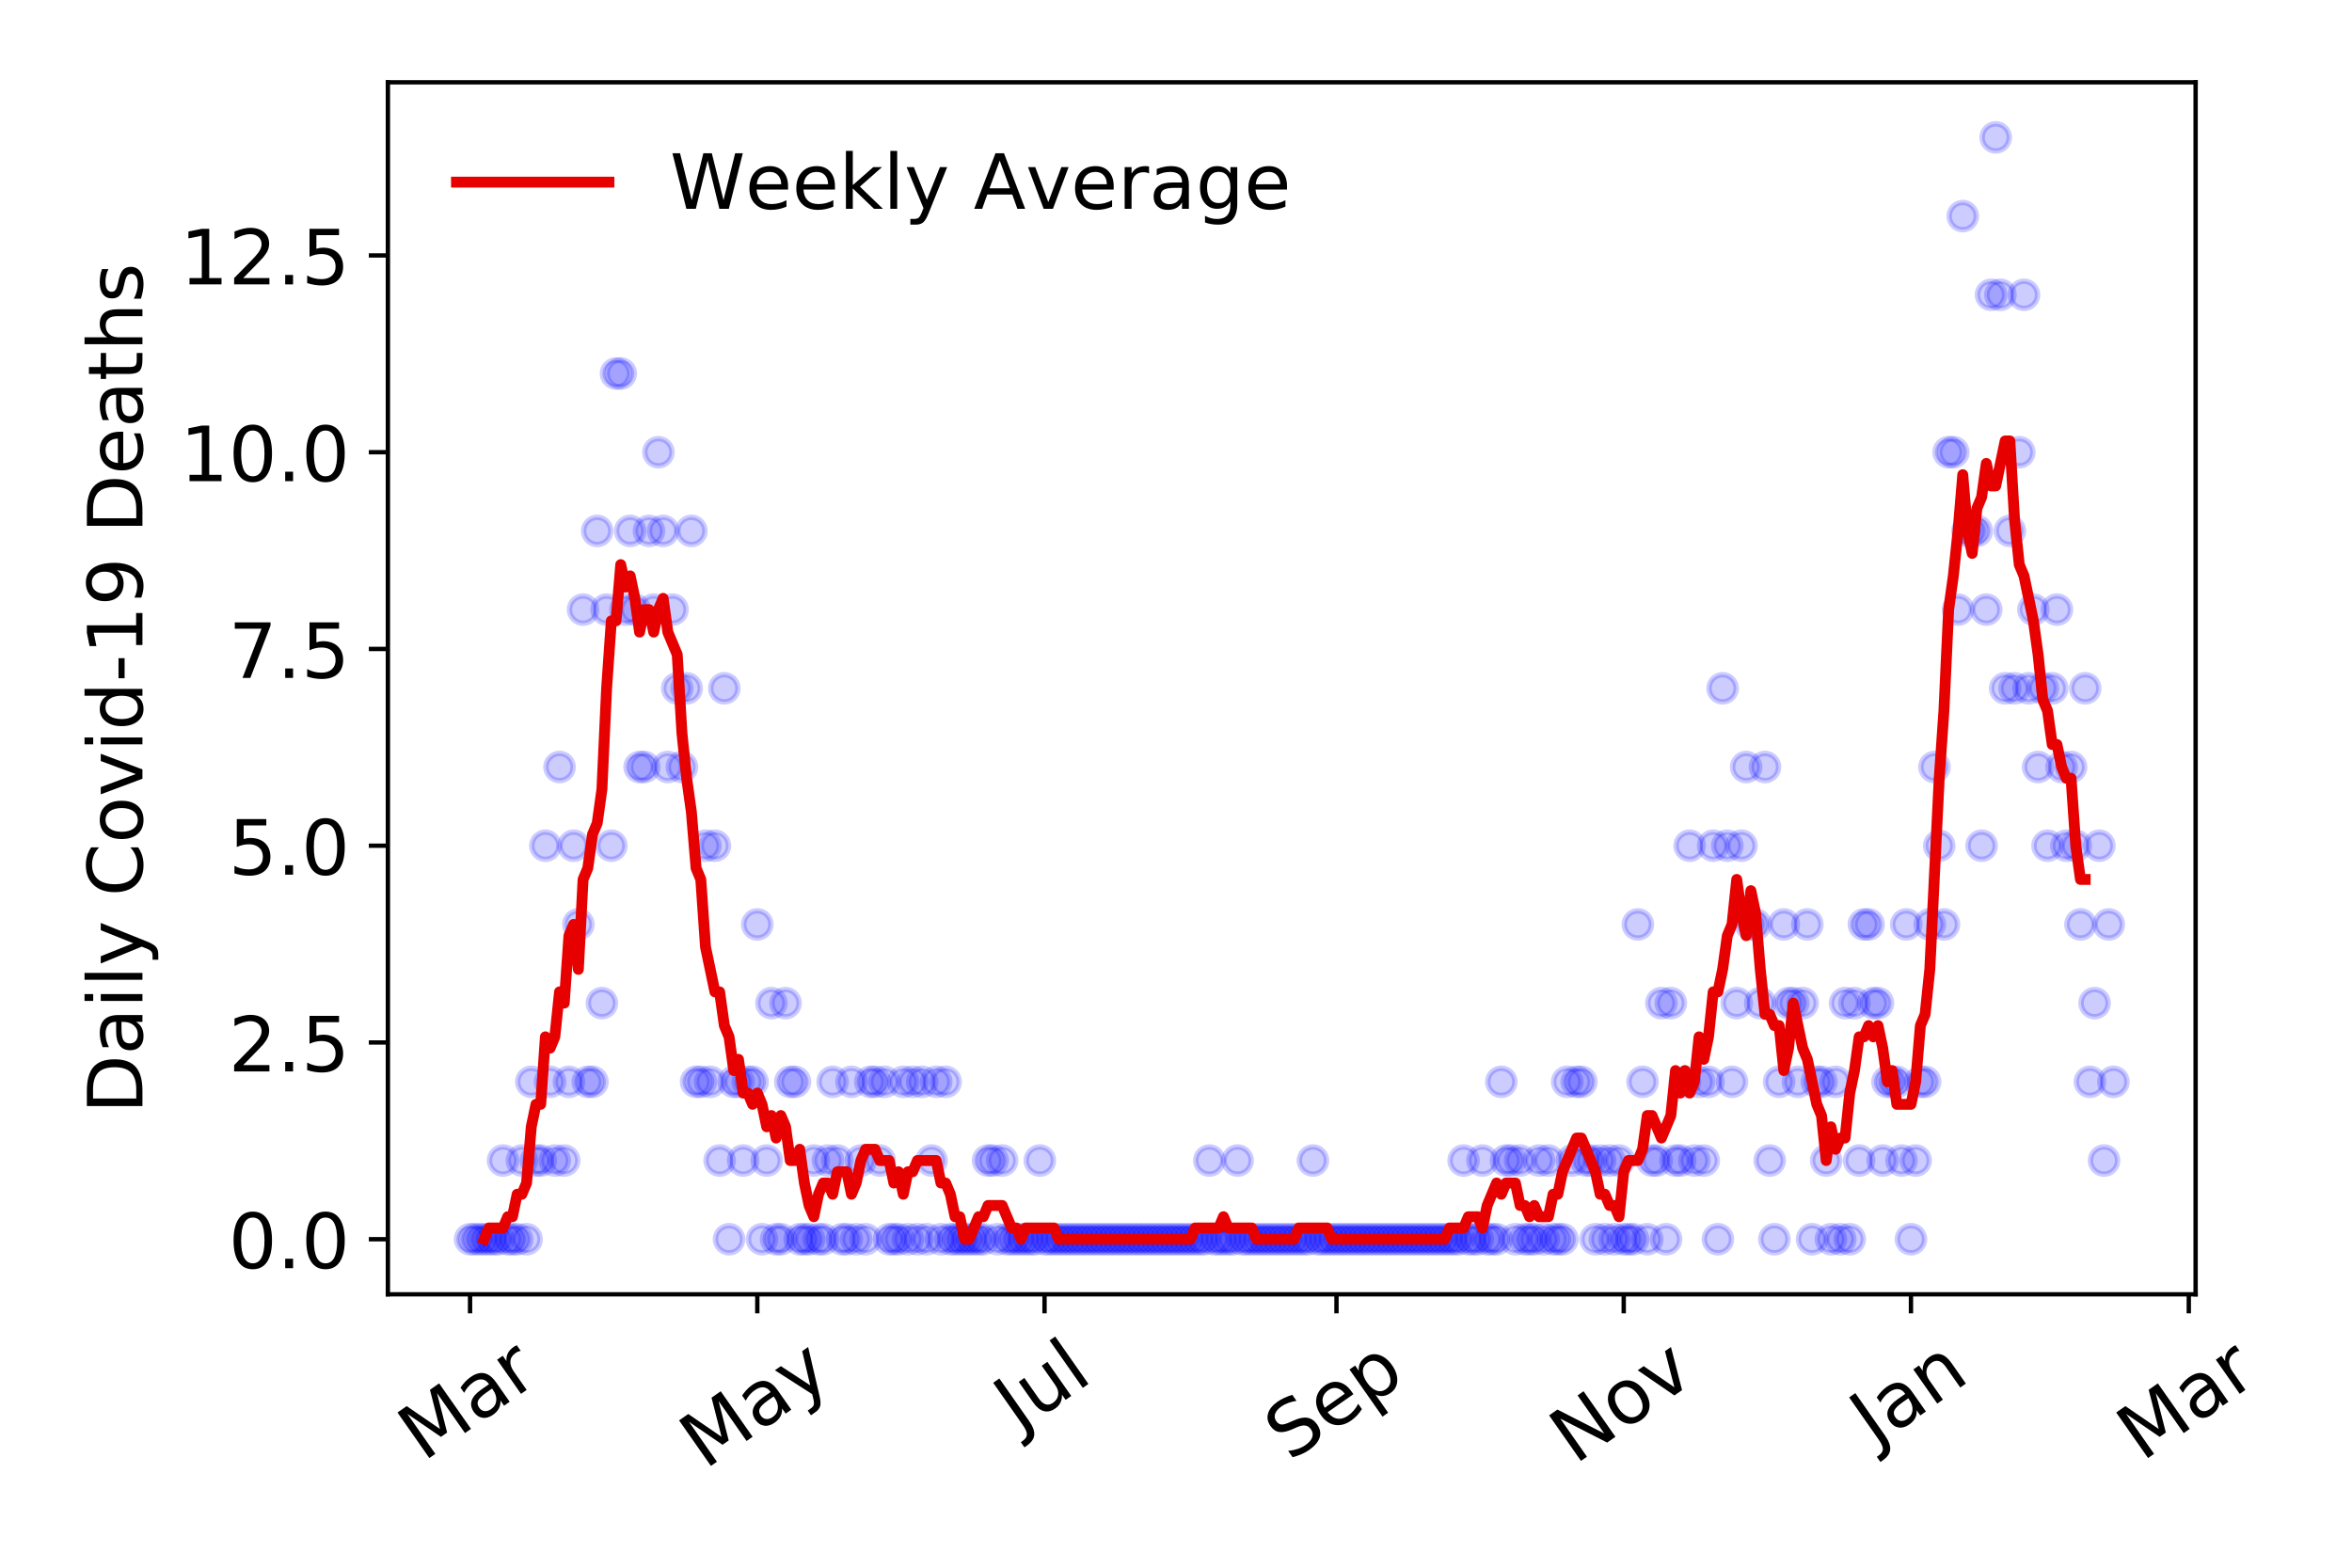 <?xml version="1.0" encoding="utf-8" standalone="no"?>
<!DOCTYPE svg PUBLIC "-//W3C//DTD SVG 1.1//EN"
  "http://www.w3.org/Graphics/SVG/1.1/DTD/svg11.dtd">
<!-- Created with matplotlib (https://matplotlib.org/) -->
<svg height="288pt" version="1.1" viewBox="0 0 432 288" width="432pt" xmlns="http://www.w3.org/2000/svg" xmlns:xlink="http://www.w3.org/1999/xlink">
 <defs>
  <style type="text/css">
*{stroke-linecap:butt;stroke-linejoin:round;}
  </style>
 </defs>
 <g id="figure_1">
  <g id="patch_1">
   <path d="M 0 288 
L 432 288 
L 432 0 
L 0 0 
z
" style="fill:#ffffff;"/>
  </g>
  <g id="axes_1">
   <g id="patch_2">
    <path d="M 71.245 237.778 
L 403.276 237.778 
L 403.276 15.12 
L 71.245 15.12 
z
" style="fill:#ffffff;"/>
   </g>
   <g id="matplotlib.axis_1">
    <g id="xtick_1">
     <g id="line2d_1">
      <defs>
       <path d="M 0 0 
L 0 3.5 
" id="m4febc7775c" style="stroke:#000000;stroke-width:0.8;"/>
      </defs>
      <g>
       <use style="stroke:#000000;stroke-width:0.8;" x="86.337" xlink:href="#m4febc7775c" y="237.778"/>
      </g>
     </g>
     <g id="text_1">
      <!-- Mar -->
      <defs>
       <path d="M 9.812 72.906 
L 24.516 72.906 
L 43.109 23.297 
L 61.812 72.906 
L 76.516 72.906 
L 76.516 0 
L 66.891 0 
L 66.891 64.016 
L 48.094 14.016 
L 38.188 14.016 
L 19.391 64.016 
L 19.391 0 
L 9.812 0 
z
" id="DejaVuSans-77"/>
       <path d="M 34.281 27.484 
Q 23.391 27.484 19.188 25 
Q 14.984 22.516 14.984 16.5 
Q 14.984 11.719 18.141 8.906 
Q 21.297 6.109 26.703 6.109 
Q 34.188 6.109 38.703 11.406 
Q 43.219 16.703 43.219 25.484 
L 43.219 27.484 
z
M 52.203 31.203 
L 52.203 0 
L 43.219 0 
L 43.219 8.297 
Q 40.141 3.328 35.547 0.953 
Q 30.953 -1.422 24.312 -1.422 
Q 15.922 -1.422 10.953 3.297 
Q 6 8.016 6 15.922 
Q 6 25.141 12.172 29.828 
Q 18.359 34.516 30.609 34.516 
L 43.219 34.516 
L 43.219 35.406 
Q 43.219 41.609 39.141 45 
Q 35.062 48.391 27.688 48.391 
Q 23 48.391 18.547 47.266 
Q 14.109 46.141 10.016 43.891 
L 10.016 52.203 
Q 14.938 54.109 19.578 55.047 
Q 24.219 56 28.609 56 
Q 40.484 56 46.344 49.844 
Q 52.203 43.703 52.203 31.203 
z
" id="DejaVuSans-97"/>
       <path d="M 41.109 46.297 
Q 39.594 47.172 37.812 47.578 
Q 36.031 48 33.891 48 
Q 26.266 48 22.188 43.047 
Q 18.109 38.094 18.109 28.812 
L 18.109 0 
L 9.078 0 
L 9.078 54.688 
L 18.109 54.688 
L 18.109 46.188 
Q 20.953 51.172 25.484 53.578 
Q 30.031 56 36.531 56 
Q 37.453 56 38.578 55.875 
Q 39.703 55.766 41.062 55.516 
z
" id="DejaVuSans-114"/>
      </defs>
      <g transform="translate(77.735 268.643)rotate(-35)scale(0.14 -0.14)">
       <use xlink:href="#DejaVuSans-77"/>
       <use x="86.279" xlink:href="#DejaVuSans-97"/>
       <use x="147.559" xlink:href="#DejaVuSans-114"/>
      </g>
     </g>
    </g>
    <g id="xtick_2">
     <g id="line2d_2">
      <g>
       <use style="stroke:#000000;stroke-width:0.8;" x="139.096" xlink:href="#m4febc7775c" y="237.778"/>
      </g>
     </g>
     <g id="text_2">
      <!-- May -->
      <defs>
       <path d="M 32.172 -5.078 
Q 28.375 -14.844 24.75 -17.812 
Q 21.141 -20.797 15.094 -20.797 
L 7.906 -20.797 
L 7.906 -13.281 
L 13.188 -13.281 
Q 16.891 -13.281 18.938 -11.516 
Q 21 -9.766 23.484 -3.219 
L 25.094 0.875 
L 2.984 54.688 
L 12.5 54.688 
L 29.594 11.922 
L 46.688 54.688 
L 56.203 54.688 
z
" id="DejaVuSans-121"/>
      </defs>
      <g transform="translate(129.456 270.094)rotate(-35)scale(0.14 -0.14)">
       <use xlink:href="#DejaVuSans-77"/>
       <use x="86.279" xlink:href="#DejaVuSans-97"/>
       <use x="147.559" xlink:href="#DejaVuSans-121"/>
      </g>
     </g>
    </g>
    <g id="xtick_3">
     <g id="line2d_3">
      <g>
       <use style="stroke:#000000;stroke-width:0.8;" x="191.854" xlink:href="#m4febc7775c" y="237.778"/>
      </g>
     </g>
     <g id="text_3">
      <!-- Jul -->
      <defs>
       <path d="M 9.812 72.906 
L 19.672 72.906 
L 19.672 5.078 
Q 19.672 -8.109 14.672 -14.062 
Q 9.672 -20.016 -1.422 -20.016 
L -5.172 -20.016 
L -5.172 -11.719 
L -2.094 -11.719 
Q 4.438 -11.719 7.125 -8.047 
Q 9.812 -4.391 9.812 5.078 
z
" id="DejaVuSans-74"/>
       <path d="M 8.5 21.578 
L 8.5 54.688 
L 17.484 54.688 
L 17.484 21.922 
Q 17.484 14.156 20.5 10.266 
Q 23.531 6.391 29.594 6.391 
Q 36.859 6.391 41.078 11.031 
Q 45.312 15.672 45.312 23.688 
L 45.312 54.688 
L 54.297 54.688 
L 54.297 0 
L 45.312 0 
L 45.312 8.406 
Q 42.047 3.422 37.719 1 
Q 33.406 -1.422 27.688 -1.422 
Q 18.266 -1.422 13.375 4.438 
Q 8.5 10.297 8.5 21.578 
z
M 31.109 56 
z
" id="DejaVuSans-117"/>
       <path d="M 9.422 75.984 
L 18.406 75.984 
L 18.406 0 
L 9.422 0 
z
" id="DejaVuSans-108"/>
      </defs>
      <g transform="translate(187.151 263.181)rotate(-35)scale(0.14 -0.14)">
       <use xlink:href="#DejaVuSans-74"/>
       <use x="29.492" xlink:href="#DejaVuSans-117"/>
       <use x="92.871" xlink:href="#DejaVuSans-108"/>
      </g>
     </g>
    </g>
    <g id="xtick_4">
     <g id="line2d_4">
      <g>
       <use style="stroke:#000000;stroke-width:0.8;" x="245.477" xlink:href="#m4febc7775c" y="237.778"/>
      </g>
     </g>
     <g id="text_4">
      <!-- Sep -->
      <defs>
       <path d="M 53.516 70.516 
L 53.516 60.891 
Q 47.906 63.578 42.922 64.891 
Q 37.938 66.219 33.297 66.219 
Q 25.25 66.219 20.875 63.094 
Q 16.5 59.969 16.5 54.203 
Q 16.5 49.359 19.406 46.891 
Q 22.312 44.438 30.422 42.922 
L 36.375 41.703 
Q 47.406 39.594 52.656 34.297 
Q 57.906 29 57.906 20.125 
Q 57.906 9.516 50.797 4.047 
Q 43.703 -1.422 29.984 -1.422 
Q 24.812 -1.422 18.969 -0.25 
Q 13.141 0.922 6.891 3.219 
L 6.891 13.375 
Q 12.891 10.016 18.656 8.297 
Q 24.422 6.594 29.984 6.594 
Q 38.422 6.594 43.016 9.906 
Q 47.609 13.234 47.609 19.391 
Q 47.609 24.75 44.312 27.781 
Q 41.016 30.812 33.5 32.328 
L 27.484 33.5 
Q 16.453 35.688 11.516 40.375 
Q 6.594 45.062 6.594 53.422 
Q 6.594 63.094 13.406 68.656 
Q 20.219 74.219 32.172 74.219 
Q 37.312 74.219 42.625 73.281 
Q 47.953 72.359 53.516 70.516 
z
" id="DejaVuSans-83"/>
       <path d="M 56.203 29.594 
L 56.203 25.203 
L 14.891 25.203 
Q 15.484 15.922 20.484 11.062 
Q 25.484 6.203 34.422 6.203 
Q 39.594 6.203 44.453 7.469 
Q 49.312 8.734 54.109 11.281 
L 54.109 2.781 
Q 49.266 0.734 44.188 -0.344 
Q 39.109 -1.422 33.891 -1.422 
Q 20.797 -1.422 13.156 6.188 
Q 5.516 13.812 5.516 26.812 
Q 5.516 40.234 12.766 48.109 
Q 20.016 56 32.328 56 
Q 43.359 56 49.781 48.891 
Q 56.203 41.797 56.203 29.594 
z
M 47.219 32.234 
Q 47.125 39.594 43.094 43.984 
Q 39.062 48.391 32.422 48.391 
Q 24.906 48.391 20.391 44.141 
Q 15.875 39.891 15.188 32.172 
z
" id="DejaVuSans-101"/>
       <path d="M 18.109 8.203 
L 18.109 -20.797 
L 9.078 -20.797 
L 9.078 54.688 
L 18.109 54.688 
L 18.109 46.391 
Q 20.953 51.266 25.266 53.625 
Q 29.594 56 35.594 56 
Q 45.562 56 51.781 48.094 
Q 58.016 40.188 58.016 27.297 
Q 58.016 14.406 51.781 6.484 
Q 45.562 -1.422 35.594 -1.422 
Q 29.594 -1.422 25.266 0.953 
Q 20.953 3.328 18.109 8.203 
z
M 48.688 27.297 
Q 48.688 37.203 44.609 42.844 
Q 40.531 48.484 33.406 48.484 
Q 26.266 48.484 22.188 42.844 
Q 18.109 37.203 18.109 27.297 
Q 18.109 17.391 22.188 11.75 
Q 26.266 6.109 33.406 6.109 
Q 40.531 6.109 44.609 11.75 
Q 48.688 17.391 48.688 27.297 
z
" id="DejaVuSans-112"/>
      </defs>
      <g transform="translate(236.884 268.629)rotate(-35)scale(0.14 -0.14)">
       <use xlink:href="#DejaVuSans-83"/>
       <use x="63.477" xlink:href="#DejaVuSans-101"/>
       <use x="125" xlink:href="#DejaVuSans-112"/>
      </g>
     </g>
    </g>
    <g id="xtick_5">
     <g id="line2d_5">
      <g>
       <use style="stroke:#000000;stroke-width:0.8;" x="298.235" xlink:href="#m4febc7775c" y="237.778"/>
      </g>
     </g>
     <g id="text_5">
      <!-- Nov -->
      <defs>
       <path d="M 9.812 72.906 
L 23.094 72.906 
L 55.422 11.922 
L 55.422 72.906 
L 64.984 72.906 
L 64.984 0 
L 51.703 0 
L 19.391 60.984 
L 19.391 0 
L 9.812 0 
z
" id="DejaVuSans-78"/>
       <path d="M 30.609 48.391 
Q 23.391 48.391 19.188 42.75 
Q 14.984 37.109 14.984 27.297 
Q 14.984 17.484 19.156 11.844 
Q 23.344 6.203 30.609 6.203 
Q 37.797 6.203 41.984 11.859 
Q 46.188 17.531 46.188 27.297 
Q 46.188 37.016 41.984 42.703 
Q 37.797 48.391 30.609 48.391 
z
M 30.609 56 
Q 42.328 56 49.016 48.375 
Q 55.719 40.766 55.719 27.297 
Q 55.719 13.875 49.016 6.219 
Q 42.328 -1.422 30.609 -1.422 
Q 18.844 -1.422 12.172 6.219 
Q 5.516 13.875 5.516 27.297 
Q 5.516 40.766 12.172 48.375 
Q 18.844 56 30.609 56 
z
" id="DejaVuSans-111"/>
       <path d="M 2.984 54.688 
L 12.5 54.688 
L 29.594 8.797 
L 46.688 54.688 
L 56.203 54.688 
L 35.688 0 
L 23.484 0 
z
" id="DejaVuSans-118"/>
      </defs>
      <g transform="translate(289.259 269.166)rotate(-35)scale(0.14 -0.14)">
       <use xlink:href="#DejaVuSans-78"/>
       <use x="74.805" xlink:href="#DejaVuSans-111"/>
       <use x="135.986" xlink:href="#DejaVuSans-118"/>
      </g>
     </g>
    </g>
    <g id="xtick_6">
     <g id="line2d_6">
      <g>
       <use style="stroke:#000000;stroke-width:0.8;" x="350.993" xlink:href="#m4febc7775c" y="237.778"/>
      </g>
     </g>
     <g id="text_6">
      <!-- Jan -->
      <defs>
       <path d="M 54.891 33.016 
L 54.891 0 
L 45.906 0 
L 45.906 32.719 
Q 45.906 40.484 42.875 44.328 
Q 39.844 48.188 33.797 48.188 
Q 26.516 48.188 22.312 43.547 
Q 18.109 38.922 18.109 30.906 
L 18.109 0 
L 9.078 0 
L 9.078 54.688 
L 18.109 54.688 
L 18.109 46.188 
Q 21.344 51.125 25.703 53.562 
Q 30.078 56 35.797 56 
Q 45.219 56 50.047 50.172 
Q 54.891 44.344 54.891 33.016 
z
" id="DejaVuSans-110"/>
      </defs>
      <g transform="translate(344.37 265.871)rotate(-35)scale(0.14 -0.14)">
       <use xlink:href="#DejaVuSans-74"/>
       <use x="29.492" xlink:href="#DejaVuSans-97"/>
       <use x="90.771" xlink:href="#DejaVuSans-110"/>
      </g>
     </g>
    </g>
    <g id="xtick_7">
     <g id="line2d_7">
      <g>
       <use style="stroke:#000000;stroke-width:0.8;" x="402.022" xlink:href="#m4febc7775c" y="237.778"/>
      </g>
     </g>
     <g id="text_7">
      <!-- Mar -->
      <g transform="translate(393.419 268.643)rotate(-35)scale(0.14 -0.14)">
       <use xlink:href="#DejaVuSans-77"/>
       <use x="86.279" xlink:href="#DejaVuSans-97"/>
       <use x="147.559" xlink:href="#DejaVuSans-114"/>
      </g>
     </g>
    </g>
   </g>
   <g id="matplotlib.axis_2">
    <g id="ytick_1">
     <g id="line2d_8">
      <defs>
       <path d="M 0 0 
L -3.5 0 
" id="m59aed4d614" style="stroke:#000000;stroke-width:0.8;"/>
      </defs>
      <g>
       <use style="stroke:#000000;stroke-width:0.8;" x="71.245" xlink:href="#m59aed4d614" y="227.657"/>
      </g>
     </g>
     <g id="text_8">
      <!-- 0.0 -->
      <defs>
       <path d="M 31.781 66.406 
Q 24.172 66.406 20.328 58.906 
Q 16.5 51.422 16.5 36.375 
Q 16.5 21.391 20.328 13.891 
Q 24.172 6.391 31.781 6.391 
Q 39.453 6.391 43.281 13.891 
Q 47.125 21.391 47.125 36.375 
Q 47.125 51.422 43.281 58.906 
Q 39.453 66.406 31.781 66.406 
z
M 31.781 74.219 
Q 44.047 74.219 50.516 64.516 
Q 56.984 54.828 56.984 36.375 
Q 56.984 17.969 50.516 8.266 
Q 44.047 -1.422 31.781 -1.422 
Q 19.531 -1.422 13.062 8.266 
Q 6.594 17.969 6.594 36.375 
Q 6.594 54.828 13.062 64.516 
Q 19.531 74.219 31.781 74.219 
z
" id="DejaVuSans-48"/>
       <path d="M 10.688 12.406 
L 21 12.406 
L 21 0 
L 10.688 0 
z
" id="DejaVuSans-46"/>
      </defs>
      <g transform="translate(41.981 232.976)scale(0.14 -0.14)">
       <use xlink:href="#DejaVuSans-48"/>
       <use x="63.623" xlink:href="#DejaVuSans-46"/>
       <use x="95.41" xlink:href="#DejaVuSans-48"/>
      </g>
     </g>
    </g>
    <g id="ytick_2">
     <g id="line2d_9">
      <g>
       <use style="stroke:#000000;stroke-width:0.8;" x="71.245" xlink:href="#m59aed4d614" y="191.512"/>
      </g>
     </g>
     <g id="text_9">
      <!-- 2.5 -->
      <defs>
       <path d="M 19.188 8.297 
L 53.609 8.297 
L 53.609 0 
L 7.328 0 
L 7.328 8.297 
Q 12.938 14.109 22.625 23.891 
Q 32.328 33.688 34.812 36.531 
Q 39.547 41.844 41.422 45.531 
Q 43.312 49.219 43.312 52.781 
Q 43.312 58.594 39.234 62.25 
Q 35.156 65.922 28.609 65.922 
Q 23.969 65.922 18.812 64.312 
Q 13.672 62.703 7.812 59.422 
L 7.812 69.391 
Q 13.766 71.781 18.938 73 
Q 24.125 74.219 28.422 74.219 
Q 39.75 74.219 46.484 68.547 
Q 53.219 62.891 53.219 53.422 
Q 53.219 48.922 51.531 44.891 
Q 49.859 40.875 45.406 35.406 
Q 44.188 33.984 37.641 27.219 
Q 31.109 20.453 19.188 8.297 
z
" id="DejaVuSans-50"/>
       <path d="M 10.797 72.906 
L 49.516 72.906 
L 49.516 64.594 
L 19.828 64.594 
L 19.828 46.734 
Q 21.969 47.469 24.109 47.828 
Q 26.266 48.188 28.422 48.188 
Q 40.625 48.188 47.75 41.5 
Q 54.891 34.812 54.891 23.391 
Q 54.891 11.625 47.562 5.094 
Q 40.234 -1.422 26.906 -1.422 
Q 22.312 -1.422 17.547 -0.641 
Q 12.797 0.141 7.719 1.703 
L 7.719 11.625 
Q 12.109 9.234 16.797 8.062 
Q 21.484 6.891 26.703 6.891 
Q 35.156 6.891 40.078 11.328 
Q 45.016 15.766 45.016 23.391 
Q 45.016 31 40.078 35.438 
Q 35.156 39.891 26.703 39.891 
Q 22.75 39.891 18.812 39.016 
Q 14.891 38.141 10.797 36.281 
z
" id="DejaVuSans-53"/>
      </defs>
      <g transform="translate(41.981 196.83)scale(0.14 -0.14)">
       <use xlink:href="#DejaVuSans-50"/>
       <use x="63.623" xlink:href="#DejaVuSans-46"/>
       <use x="95.41" xlink:href="#DejaVuSans-53"/>
      </g>
     </g>
    </g>
    <g id="ytick_3">
     <g id="line2d_10">
      <g>
       <use style="stroke:#000000;stroke-width:0.8;" x="71.245" xlink:href="#m59aed4d614" y="155.366"/>
      </g>
     </g>
     <g id="text_10">
      <!-- 5.0 -->
      <g transform="translate(41.981 160.685)scale(0.14 -0.14)">
       <use xlink:href="#DejaVuSans-53"/>
       <use x="63.623" xlink:href="#DejaVuSans-46"/>
       <use x="95.41" xlink:href="#DejaVuSans-48"/>
      </g>
     </g>
    </g>
    <g id="ytick_4">
     <g id="line2d_11">
      <g>
       <use style="stroke:#000000;stroke-width:0.8;" x="71.245" xlink:href="#m59aed4d614" y="119.22"/>
      </g>
     </g>
     <g id="text_11">
      <!-- 7.5 -->
      <defs>
       <path d="M 8.203 72.906 
L 55.078 72.906 
L 55.078 68.703 
L 28.609 0 
L 18.312 0 
L 43.219 64.594 
L 8.203 64.594 
z
" id="DejaVuSans-55"/>
      </defs>
      <g transform="translate(41.981 124.539)scale(0.14 -0.14)">
       <use xlink:href="#DejaVuSans-55"/>
       <use x="63.623" xlink:href="#DejaVuSans-46"/>
       <use x="95.41" xlink:href="#DejaVuSans-53"/>
      </g>
     </g>
    </g>
    <g id="ytick_5">
     <g id="line2d_12">
      <g>
       <use style="stroke:#000000;stroke-width:0.8;" x="71.245" xlink:href="#m59aed4d614" y="83.074"/>
      </g>
     </g>
     <g id="text_12">
      <!-- 10.0 -->
      <defs>
       <path d="M 12.406 8.297 
L 28.516 8.297 
L 28.516 63.922 
L 10.984 60.406 
L 10.984 69.391 
L 28.422 72.906 
L 38.281 72.906 
L 38.281 8.297 
L 54.391 8.297 
L 54.391 0 
L 12.406 0 
z
" id="DejaVuSans-49"/>
      </defs>
      <g transform="translate(33.073 88.393)scale(0.14 -0.14)">
       <use xlink:href="#DejaVuSans-49"/>
       <use x="63.623" xlink:href="#DejaVuSans-48"/>
       <use x="127.246" xlink:href="#DejaVuSans-46"/>
       <use x="159.033" xlink:href="#DejaVuSans-48"/>
      </g>
     </g>
    </g>
    <g id="ytick_6">
     <g id="line2d_13">
      <g>
       <use style="stroke:#000000;stroke-width:0.8;" x="71.245" xlink:href="#m59aed4d614" y="46.928"/>
      </g>
     </g>
     <g id="text_13">
      <!-- 12.5 -->
      <g transform="translate(33.073 52.247)scale(0.14 -0.14)">
       <use xlink:href="#DejaVuSans-49"/>
       <use x="63.623" xlink:href="#DejaVuSans-50"/>
       <use x="127.246" xlink:href="#DejaVuSans-46"/>
       <use x="159.033" xlink:href="#DejaVuSans-53"/>
      </g>
     </g>
    </g>
    <g id="text_14">
     <!-- Daily Covid-19 Deaths -->
     <defs>
      <path d="M 19.672 64.797 
L 19.672 8.109 
L 31.594 8.109 
Q 46.688 8.109 53.688 14.938 
Q 60.688 21.781 60.688 36.531 
Q 60.688 51.172 53.688 57.984 
Q 46.688 64.797 31.594 64.797 
z
M 9.812 72.906 
L 30.078 72.906 
Q 51.266 72.906 61.172 64.094 
Q 71.094 55.281 71.094 36.531 
Q 71.094 17.672 61.125 8.828 
Q 51.172 0 30.078 0 
L 9.812 0 
z
" id="DejaVuSans-68"/>
      <path d="M 9.422 54.688 
L 18.406 54.688 
L 18.406 0 
L 9.422 0 
z
M 9.422 75.984 
L 18.406 75.984 
L 18.406 64.594 
L 9.422 64.594 
z
" id="DejaVuSans-105"/>
      <path id="DejaVuSans-32"/>
      <path d="M 64.406 67.281 
L 64.406 56.891 
Q 59.422 61.531 53.781 63.812 
Q 48.141 66.109 41.797 66.109 
Q 29.297 66.109 22.656 58.469 
Q 16.016 50.828 16.016 36.375 
Q 16.016 21.969 22.656 14.328 
Q 29.297 6.688 41.797 6.688 
Q 48.141 6.688 53.781 8.984 
Q 59.422 11.281 64.406 15.922 
L 64.406 5.609 
Q 59.234 2.094 53.438 0.328 
Q 47.656 -1.422 41.219 -1.422 
Q 24.656 -1.422 15.125 8.703 
Q 5.609 18.844 5.609 36.375 
Q 5.609 53.953 15.125 64.078 
Q 24.656 74.219 41.219 74.219 
Q 47.75 74.219 53.531 72.484 
Q 59.328 70.75 64.406 67.281 
z
" id="DejaVuSans-67"/>
      <path d="M 45.406 46.391 
L 45.406 75.984 
L 54.391 75.984 
L 54.391 0 
L 45.406 0 
L 45.406 8.203 
Q 42.578 3.328 38.25 0.953 
Q 33.938 -1.422 27.875 -1.422 
Q 17.969 -1.422 11.734 6.484 
Q 5.516 14.406 5.516 27.297 
Q 5.516 40.188 11.734 48.094 
Q 17.969 56 27.875 56 
Q 33.938 56 38.25 53.625 
Q 42.578 51.266 45.406 46.391 
z
M 14.797 27.297 
Q 14.797 17.391 18.875 11.75 
Q 22.953 6.109 30.078 6.109 
Q 37.203 6.109 41.297 11.75 
Q 45.406 17.391 45.406 27.297 
Q 45.406 37.203 41.297 42.844 
Q 37.203 48.484 30.078 48.484 
Q 22.953 48.484 18.875 42.844 
Q 14.797 37.203 14.797 27.297 
z
" id="DejaVuSans-100"/>
      <path d="M 4.891 31.391 
L 31.203 31.391 
L 31.203 23.391 
L 4.891 23.391 
z
" id="DejaVuSans-45"/>
      <path d="M 10.984 1.516 
L 10.984 10.5 
Q 14.703 8.734 18.5 7.812 
Q 22.312 6.891 25.984 6.891 
Q 35.75 6.891 40.891 13.453 
Q 46.047 20.016 46.781 33.406 
Q 43.953 29.203 39.594 26.953 
Q 35.25 24.703 29.984 24.703 
Q 19.047 24.703 12.672 31.312 
Q 6.297 37.938 6.297 49.422 
Q 6.297 60.641 12.938 67.422 
Q 19.578 74.219 30.609 74.219 
Q 43.266 74.219 49.922 64.516 
Q 56.594 54.828 56.594 36.375 
Q 56.594 19.141 48.406 8.859 
Q 40.234 -1.422 26.422 -1.422 
Q 22.703 -1.422 18.891 -0.688 
Q 15.094 0.047 10.984 1.516 
z
M 30.609 32.422 
Q 37.25 32.422 41.125 36.953 
Q 45.016 41.5 45.016 49.422 
Q 45.016 57.281 41.125 61.844 
Q 37.25 66.406 30.609 66.406 
Q 23.969 66.406 20.094 61.844 
Q 16.219 57.281 16.219 49.422 
Q 16.219 41.5 20.094 36.953 
Q 23.969 32.422 30.609 32.422 
z
" id="DejaVuSans-57"/>
      <path d="M 18.312 70.219 
L 18.312 54.688 
L 36.812 54.688 
L 36.812 47.703 
L 18.312 47.703 
L 18.312 18.016 
Q 18.312 11.328 20.141 9.422 
Q 21.969 7.516 27.594 7.516 
L 36.812 7.516 
L 36.812 0 
L 27.594 0 
Q 17.188 0 13.234 3.875 
Q 9.281 7.766 9.281 18.016 
L 9.281 47.703 
L 2.688 47.703 
L 2.688 54.688 
L 9.281 54.688 
L 9.281 70.219 
z
" id="DejaVuSans-116"/>
      <path d="M 54.891 33.016 
L 54.891 0 
L 45.906 0 
L 45.906 32.719 
Q 45.906 40.484 42.875 44.328 
Q 39.844 48.188 33.797 48.188 
Q 26.516 48.188 22.312 43.547 
Q 18.109 38.922 18.109 30.906 
L 18.109 0 
L 9.078 0 
L 9.078 75.984 
L 18.109 75.984 
L 18.109 46.188 
Q 21.344 51.125 25.703 53.562 
Q 30.078 56 35.797 56 
Q 45.219 56 50.047 50.172 
Q 54.891 44.344 54.891 33.016 
z
" id="DejaVuSans-104"/>
      <path d="M 44.281 53.078 
L 44.281 44.578 
Q 40.484 46.531 36.375 47.5 
Q 32.281 48.484 27.875 48.484 
Q 21.188 48.484 17.844 46.438 
Q 14.5 44.391 14.5 40.281 
Q 14.5 37.156 16.891 35.375 
Q 19.281 33.594 26.516 31.984 
L 29.594 31.297 
Q 39.156 29.25 43.188 25.516 
Q 47.219 21.781 47.219 15.094 
Q 47.219 7.469 41.188 3.016 
Q 35.156 -1.422 24.609 -1.422 
Q 20.219 -1.422 15.453 -0.562 
Q 10.688 0.297 5.422 2 
L 5.422 11.281 
Q 10.406 8.688 15.234 7.391 
Q 20.062 6.109 24.812 6.109 
Q 31.156 6.109 34.562 8.281 
Q 37.984 10.453 37.984 14.406 
Q 37.984 18.062 35.516 20.016 
Q 33.062 21.969 24.703 23.781 
L 21.578 24.516 
Q 13.234 26.266 9.516 29.906 
Q 5.812 33.547 5.812 39.891 
Q 5.812 47.609 11.281 51.797 
Q 16.75 56 26.812 56 
Q 31.781 56 36.172 55.266 
Q 40.578 54.547 44.281 53.078 
z
" id="DejaVuSans-115"/>
     </defs>
     <g transform="translate(26.162 204.56)rotate(-90)scale(0.14 -0.14)">
      <use xlink:href="#DejaVuSans-68"/>
      <use x="77.002" xlink:href="#DejaVuSans-97"/>
      <use x="138.281" xlink:href="#DejaVuSans-105"/>
      <use x="166.064" xlink:href="#DejaVuSans-108"/>
      <use x="193.848" xlink:href="#DejaVuSans-121"/>
      <use x="253.027" xlink:href="#DejaVuSans-32"/>
      <use x="284.814" xlink:href="#DejaVuSans-67"/>
      <use x="354.639" xlink:href="#DejaVuSans-111"/>
      <use x="415.82" xlink:href="#DejaVuSans-118"/>
      <use x="475" xlink:href="#DejaVuSans-105"/>
      <use x="502.783" xlink:href="#DejaVuSans-100"/>
      <use x="566.26" xlink:href="#DejaVuSans-45"/>
      <use x="602.344" xlink:href="#DejaVuSans-49"/>
      <use x="665.967" xlink:href="#DejaVuSans-57"/>
      <use x="729.59" xlink:href="#DejaVuSans-32"/>
      <use x="761.377" xlink:href="#DejaVuSans-68"/>
      <use x="838.379" xlink:href="#DejaVuSans-101"/>
      <use x="899.902" xlink:href="#DejaVuSans-97"/>
      <use x="961.182" xlink:href="#DejaVuSans-116"/>
      <use x="1000.391" xlink:href="#DejaVuSans-104"/>
      <use x="1063.77" xlink:href="#DejaVuSans-115"/>
     </g>
    </g>
   </g>
   <g id="line2d_14">
    <defs>
     <path d="M 0 2.5 
C 0.663 2.5 1.299 2.237 1.768 1.768 
C 2.237 1.299 2.5 0.663 2.5 0 
C 2.5 -0.663 2.237 -1.299 1.768 -1.768 
C 1.299 -2.237 0.663 -2.5 0 -2.5 
C -0.663 -2.5 -1.299 -2.237 -1.768 -1.768 
C -2.237 -1.299 -2.5 -0.663 -2.5 0 
C -2.5 0.663 -2.237 1.299 -1.768 1.768 
C -1.299 2.237 -0.663 2.5 0 2.5 
z
" id="md8afec74f2" style="stroke:#0000ff;stroke-opacity:0.2;"/>
    </defs>
    <g clip-path="url(#pc79ef165a6)">
     <use style="fill:#0000ff;fill-opacity:0.2;stroke:#0000ff;stroke-opacity:0.2;" x="86.337" xlink:href="#md8afec74f2" y="227.657"/>
     <use style="fill:#0000ff;fill-opacity:0.2;stroke:#0000ff;stroke-opacity:0.2;" x="87.202" xlink:href="#md8afec74f2" y="227.657"/>
     <use style="fill:#0000ff;fill-opacity:0.2;stroke:#0000ff;stroke-opacity:0.2;" x="88.067" xlink:href="#md8afec74f2" y="227.657"/>
     <use style="fill:#0000ff;fill-opacity:0.2;stroke:#0000ff;stroke-opacity:0.2;" x="88.932" xlink:href="#md8afec74f2" y="227.657"/>
     <use style="fill:#0000ff;fill-opacity:0.2;stroke:#0000ff;stroke-opacity:0.2;" x="89.797" xlink:href="#md8afec74f2" y="227.657"/>
     <use style="fill:#0000ff;fill-opacity:0.2;stroke:#0000ff;stroke-opacity:0.2;" x="90.662" xlink:href="#md8afec74f2" y="227.657"/>
     <use style="fill:#0000ff;fill-opacity:0.2;stroke:#0000ff;stroke-opacity:0.2;" x="91.527" xlink:href="#md8afec74f2" y="227.657"/>
     <use style="fill:#0000ff;fill-opacity:0.2;stroke:#0000ff;stroke-opacity:0.2;" x="92.392" xlink:href="#md8afec74f2" y="213.199"/>
     <use style="fill:#0000ff;fill-opacity:0.2;stroke:#0000ff;stroke-opacity:0.2;" x="93.256" xlink:href="#md8afec74f2" y="227.657"/>
     <use style="fill:#0000ff;fill-opacity:0.2;stroke:#0000ff;stroke-opacity:0.2;" x="94.121" xlink:href="#md8afec74f2" y="227.657"/>
     <use style="fill:#0000ff;fill-opacity:0.2;stroke:#0000ff;stroke-opacity:0.2;" x="94.986" xlink:href="#md8afec74f2" y="227.657"/>
     <use style="fill:#0000ff;fill-opacity:0.2;stroke:#0000ff;stroke-opacity:0.2;" x="95.851" xlink:href="#md8afec74f2" y="213.199"/>
     <use style="fill:#0000ff;fill-opacity:0.2;stroke:#0000ff;stroke-opacity:0.2;" x="96.716" xlink:href="#md8afec74f2" y="227.657"/>
     <use style="fill:#0000ff;fill-opacity:0.2;stroke:#0000ff;stroke-opacity:0.2;" x="97.581" xlink:href="#md8afec74f2" y="198.741"/>
     <use style="fill:#0000ff;fill-opacity:0.2;stroke:#0000ff;stroke-opacity:0.2;" x="98.446" xlink:href="#md8afec74f2" y="213.199"/>
     <use style="fill:#0000ff;fill-opacity:0.2;stroke:#0000ff;stroke-opacity:0.2;" x="99.311" xlink:href="#md8afec74f2" y="213.199"/>
     <use style="fill:#0000ff;fill-opacity:0.2;stroke:#0000ff;stroke-opacity:0.2;" x="100.176" xlink:href="#md8afec74f2" y="155.366"/>
     <use style="fill:#0000ff;fill-opacity:0.2;stroke:#0000ff;stroke-opacity:0.2;" x="101.04" xlink:href="#md8afec74f2" y="198.741"/>
     <use style="fill:#0000ff;fill-opacity:0.2;stroke:#0000ff;stroke-opacity:0.2;" x="101.905" xlink:href="#md8afec74f2" y="213.199"/>
     <use style="fill:#0000ff;fill-opacity:0.2;stroke:#0000ff;stroke-opacity:0.2;" x="102.77" xlink:href="#md8afec74f2" y="140.907"/>
     <use style="fill:#0000ff;fill-opacity:0.2;stroke:#0000ff;stroke-opacity:0.2;" x="103.635" xlink:href="#md8afec74f2" y="213.199"/>
     <use style="fill:#0000ff;fill-opacity:0.2;stroke:#0000ff;stroke-opacity:0.2;" x="104.5" xlink:href="#md8afec74f2" y="198.741"/>
     <use style="fill:#0000ff;fill-opacity:0.2;stroke:#0000ff;stroke-opacity:0.2;" x="105.365" xlink:href="#md8afec74f2" y="155.366"/>
     <use style="fill:#0000ff;fill-opacity:0.2;stroke:#0000ff;stroke-opacity:0.2;" x="106.23" xlink:href="#md8afec74f2" y="169.824"/>
     <use style="fill:#0000ff;fill-opacity:0.2;stroke:#0000ff;stroke-opacity:0.2;" x="107.095" xlink:href="#md8afec74f2" y="111.991"/>
     <use style="fill:#0000ff;fill-opacity:0.2;stroke:#0000ff;stroke-opacity:0.2;" x="107.96" xlink:href="#md8afec74f2" y="198.741"/>
     <use style="fill:#0000ff;fill-opacity:0.2;stroke:#0000ff;stroke-opacity:0.2;" x="108.824" xlink:href="#md8afec74f2" y="198.741"/>
     <use style="fill:#0000ff;fill-opacity:0.2;stroke:#0000ff;stroke-opacity:0.2;" x="109.689" xlink:href="#md8afec74f2" y="97.532"/>
     <use style="fill:#0000ff;fill-opacity:0.2;stroke:#0000ff;stroke-opacity:0.2;" x="110.554" xlink:href="#md8afec74f2" y="184.282"/>
     <use style="fill:#0000ff;fill-opacity:0.2;stroke:#0000ff;stroke-opacity:0.2;" x="111.419" xlink:href="#md8afec74f2" y="111.991"/>
     <use style="fill:#0000ff;fill-opacity:0.2;stroke:#0000ff;stroke-opacity:0.2;" x="112.284" xlink:href="#md8afec74f2" y="155.366"/>
     <use style="fill:#0000ff;fill-opacity:0.2;stroke:#0000ff;stroke-opacity:0.2;" x="113.149" xlink:href="#md8afec74f2" y="68.616"/>
     <use style="fill:#0000ff;fill-opacity:0.2;stroke:#0000ff;stroke-opacity:0.2;" x="114.014" xlink:href="#md8afec74f2" y="68.616"/>
     <use style="fill:#0000ff;fill-opacity:0.2;stroke:#0000ff;stroke-opacity:0.2;" x="114.879" xlink:href="#md8afec74f2" y="111.991"/>
     <use style="fill:#0000ff;fill-opacity:0.2;stroke:#0000ff;stroke-opacity:0.2;" x="115.744" xlink:href="#md8afec74f2" y="97.532"/>
     <use style="fill:#0000ff;fill-opacity:0.2;stroke:#0000ff;stroke-opacity:0.2;" x="116.608" xlink:href="#md8afec74f2" y="111.991"/>
     <use style="fill:#0000ff;fill-opacity:0.2;stroke:#0000ff;stroke-opacity:0.2;" x="117.473" xlink:href="#md8afec74f2" y="140.907"/>
     <use style="fill:#0000ff;fill-opacity:0.2;stroke:#0000ff;stroke-opacity:0.2;" x="118.338" xlink:href="#md8afec74f2" y="140.907"/>
     <use style="fill:#0000ff;fill-opacity:0.2;stroke:#0000ff;stroke-opacity:0.2;" x="119.203" xlink:href="#md8afec74f2" y="97.532"/>
     <use style="fill:#0000ff;fill-opacity:0.2;stroke:#0000ff;stroke-opacity:0.2;" x="120.068" xlink:href="#md8afec74f2" y="111.991"/>
     <use style="fill:#0000ff;fill-opacity:0.2;stroke:#0000ff;stroke-opacity:0.2;" x="120.933" xlink:href="#md8afec74f2" y="83.074"/>
     <use style="fill:#0000ff;fill-opacity:0.2;stroke:#0000ff;stroke-opacity:0.2;" x="121.798" xlink:href="#md8afec74f2" y="97.532"/>
     <use style="fill:#0000ff;fill-opacity:0.2;stroke:#0000ff;stroke-opacity:0.2;" x="122.663" xlink:href="#md8afec74f2" y="140.907"/>
     <use style="fill:#0000ff;fill-opacity:0.2;stroke:#0000ff;stroke-opacity:0.2;" x="123.528" xlink:href="#md8afec74f2" y="111.991"/>
     <use style="fill:#0000ff;fill-opacity:0.2;stroke:#0000ff;stroke-opacity:0.2;" x="124.392" xlink:href="#md8afec74f2" y="126.449"/>
     <use style="fill:#0000ff;fill-opacity:0.2;stroke:#0000ff;stroke-opacity:0.2;" x="125.257" xlink:href="#md8afec74f2" y="140.907"/>
     <use style="fill:#0000ff;fill-opacity:0.2;stroke:#0000ff;stroke-opacity:0.2;" x="126.122" xlink:href="#md8afec74f2" y="126.449"/>
     <use style="fill:#0000ff;fill-opacity:0.2;stroke:#0000ff;stroke-opacity:0.2;" x="126.987" xlink:href="#md8afec74f2" y="97.532"/>
     <use style="fill:#0000ff;fill-opacity:0.2;stroke:#0000ff;stroke-opacity:0.2;" x="127.852" xlink:href="#md8afec74f2" y="198.741"/>
     <use style="fill:#0000ff;fill-opacity:0.2;stroke:#0000ff;stroke-opacity:0.2;" x="128.717" xlink:href="#md8afec74f2" y="198.741"/>
     <use style="fill:#0000ff;fill-opacity:0.2;stroke:#0000ff;stroke-opacity:0.2;" x="129.582" xlink:href="#md8afec74f2" y="155.366"/>
     <use style="fill:#0000ff;fill-opacity:0.2;stroke:#0000ff;stroke-opacity:0.2;" x="130.447" xlink:href="#md8afec74f2" y="198.741"/>
     <use style="fill:#0000ff;fill-opacity:0.2;stroke:#0000ff;stroke-opacity:0.2;" x="131.312" xlink:href="#md8afec74f2" y="155.366"/>
     <use style="fill:#0000ff;fill-opacity:0.2;stroke:#0000ff;stroke-opacity:0.2;" x="132.176" xlink:href="#md8afec74f2" y="213.199"/>
     <use style="fill:#0000ff;fill-opacity:0.2;stroke:#0000ff;stroke-opacity:0.2;" x="133.041" xlink:href="#md8afec74f2" y="126.449"/>
     <use style="fill:#0000ff;fill-opacity:0.2;stroke:#0000ff;stroke-opacity:0.2;" x="133.906" xlink:href="#md8afec74f2" y="227.657"/>
     <use style="fill:#0000ff;fill-opacity:0.2;stroke:#0000ff;stroke-opacity:0.2;" x="134.771" xlink:href="#md8afec74f2" y="198.741"/>
     <use style="fill:#0000ff;fill-opacity:0.2;stroke:#0000ff;stroke-opacity:0.2;" x="135.636" xlink:href="#md8afec74f2" y="198.741"/>
     <use style="fill:#0000ff;fill-opacity:0.2;stroke:#0000ff;stroke-opacity:0.2;" x="136.501" xlink:href="#md8afec74f2" y="213.199"/>
     <use style="fill:#0000ff;fill-opacity:0.2;stroke:#0000ff;stroke-opacity:0.2;" x="137.366" xlink:href="#md8afec74f2" y="198.741"/>
     <use style="fill:#0000ff;fill-opacity:0.2;stroke:#0000ff;stroke-opacity:0.2;" x="138.231" xlink:href="#md8afec74f2" y="198.741"/>
     <use style="fill:#0000ff;fill-opacity:0.2;stroke:#0000ff;stroke-opacity:0.2;" x="139.096" xlink:href="#md8afec74f2" y="169.824"/>
     <use style="fill:#0000ff;fill-opacity:0.2;stroke:#0000ff;stroke-opacity:0.2;" x="139.96" xlink:href="#md8afec74f2" y="227.657"/>
     <use style="fill:#0000ff;fill-opacity:0.2;stroke:#0000ff;stroke-opacity:0.2;" x="140.825" xlink:href="#md8afec74f2" y="213.199"/>
     <use style="fill:#0000ff;fill-opacity:0.2;stroke:#0000ff;stroke-opacity:0.2;" x="141.69" xlink:href="#md8afec74f2" y="184.282"/>
     <use style="fill:#0000ff;fill-opacity:0.2;stroke:#0000ff;stroke-opacity:0.2;" x="142.555" xlink:href="#md8afec74f2" y="227.657"/>
     <use style="fill:#0000ff;fill-opacity:0.2;stroke:#0000ff;stroke-opacity:0.2;" x="143.42" xlink:href="#md8afec74f2" y="227.657"/>
     <use style="fill:#0000ff;fill-opacity:0.2;stroke:#0000ff;stroke-opacity:0.2;" x="144.285" xlink:href="#md8afec74f2" y="184.282"/>
     <use style="fill:#0000ff;fill-opacity:0.2;stroke:#0000ff;stroke-opacity:0.2;" x="145.15" xlink:href="#md8afec74f2" y="198.741"/>
     <use style="fill:#0000ff;fill-opacity:0.2;stroke:#0000ff;stroke-opacity:0.2;" x="146.015" xlink:href="#md8afec74f2" y="198.741"/>
     <use style="fill:#0000ff;fill-opacity:0.2;stroke:#0000ff;stroke-opacity:0.2;" x="146.88" xlink:href="#md8afec74f2" y="227.657"/>
     <use style="fill:#0000ff;fill-opacity:0.2;stroke:#0000ff;stroke-opacity:0.2;" x="147.744" xlink:href="#md8afec74f2" y="227.657"/>
     <use style="fill:#0000ff;fill-opacity:0.2;stroke:#0000ff;stroke-opacity:0.2;" x="148.609" xlink:href="#md8afec74f2" y="227.657"/>
     <use style="fill:#0000ff;fill-opacity:0.2;stroke:#0000ff;stroke-opacity:0.2;" x="149.474" xlink:href="#md8afec74f2" y="213.199"/>
     <use style="fill:#0000ff;fill-opacity:0.2;stroke:#0000ff;stroke-opacity:0.2;" x="150.339" xlink:href="#md8afec74f2" y="227.657"/>
     <use style="fill:#0000ff;fill-opacity:0.2;stroke:#0000ff;stroke-opacity:0.2;" x="151.204" xlink:href="#md8afec74f2" y="227.657"/>
     <use style="fill:#0000ff;fill-opacity:0.2;stroke:#0000ff;stroke-opacity:0.2;" x="152.069" xlink:href="#md8afec74f2" y="213.199"/>
     <use style="fill:#0000ff;fill-opacity:0.2;stroke:#0000ff;stroke-opacity:0.2;" x="152.934" xlink:href="#md8afec74f2" y="198.741"/>
     <use style="fill:#0000ff;fill-opacity:0.2;stroke:#0000ff;stroke-opacity:0.2;" x="153.799" xlink:href="#md8afec74f2" y="213.199"/>
     <use style="fill:#0000ff;fill-opacity:0.2;stroke:#0000ff;stroke-opacity:0.2;" x="154.664" xlink:href="#md8afec74f2" y="227.657"/>
     <use style="fill:#0000ff;fill-opacity:0.2;stroke:#0000ff;stroke-opacity:0.2;" x="155.528" xlink:href="#md8afec74f2" y="227.657"/>
     <use style="fill:#0000ff;fill-opacity:0.2;stroke:#0000ff;stroke-opacity:0.2;" x="156.393" xlink:href="#md8afec74f2" y="198.741"/>
     <use style="fill:#0000ff;fill-opacity:0.2;stroke:#0000ff;stroke-opacity:0.2;" x="157.258" xlink:href="#md8afec74f2" y="227.657"/>
     <use style="fill:#0000ff;fill-opacity:0.2;stroke:#0000ff;stroke-opacity:0.2;" x="158.123" xlink:href="#md8afec74f2" y="213.199"/>
     <use style="fill:#0000ff;fill-opacity:0.2;stroke:#0000ff;stroke-opacity:0.2;" x="158.988" xlink:href="#md8afec74f2" y="227.657"/>
     <use style="fill:#0000ff;fill-opacity:0.2;stroke:#0000ff;stroke-opacity:0.2;" x="159.853" xlink:href="#md8afec74f2" y="198.741"/>
     <use style="fill:#0000ff;fill-opacity:0.2;stroke:#0000ff;stroke-opacity:0.2;" x="160.718" xlink:href="#md8afec74f2" y="198.741"/>
     <use style="fill:#0000ff;fill-opacity:0.2;stroke:#0000ff;stroke-opacity:0.2;" x="161.583" xlink:href="#md8afec74f2" y="213.199"/>
     <use style="fill:#0000ff;fill-opacity:0.2;stroke:#0000ff;stroke-opacity:0.2;" x="162.448" xlink:href="#md8afec74f2" y="198.741"/>
     <use style="fill:#0000ff;fill-opacity:0.2;stroke:#0000ff;stroke-opacity:0.2;" x="163.312" xlink:href="#md8afec74f2" y="227.657"/>
     <use style="fill:#0000ff;fill-opacity:0.2;stroke:#0000ff;stroke-opacity:0.2;" x="164.177" xlink:href="#md8afec74f2" y="227.657"/>
     <use style="fill:#0000ff;fill-opacity:0.2;stroke:#0000ff;stroke-opacity:0.2;" x="165.042" xlink:href="#md8afec74f2" y="227.657"/>
     <use style="fill:#0000ff;fill-opacity:0.2;stroke:#0000ff;stroke-opacity:0.2;" x="165.907" xlink:href="#md8afec74f2" y="198.741"/>
     <use style="fill:#0000ff;fill-opacity:0.2;stroke:#0000ff;stroke-opacity:0.2;" x="166.772" xlink:href="#md8afec74f2" y="227.657"/>
     <use style="fill:#0000ff;fill-opacity:0.2;stroke:#0000ff;stroke-opacity:0.2;" x="167.637" xlink:href="#md8afec74f2" y="198.741"/>
     <use style="fill:#0000ff;fill-opacity:0.2;stroke:#0000ff;stroke-opacity:0.2;" x="168.502" xlink:href="#md8afec74f2" y="227.657"/>
     <use style="fill:#0000ff;fill-opacity:0.2;stroke:#0000ff;stroke-opacity:0.2;" x="169.367" xlink:href="#md8afec74f2" y="198.741"/>
     <use style="fill:#0000ff;fill-opacity:0.2;stroke:#0000ff;stroke-opacity:0.2;" x="170.232" xlink:href="#md8afec74f2" y="227.657"/>
     <use style="fill:#0000ff;fill-opacity:0.2;stroke:#0000ff;stroke-opacity:0.2;" x="171.096" xlink:href="#md8afec74f2" y="213.199"/>
     <use style="fill:#0000ff;fill-opacity:0.2;stroke:#0000ff;stroke-opacity:0.2;" x="171.961" xlink:href="#md8afec74f2" y="198.741"/>
     <use style="fill:#0000ff;fill-opacity:0.2;stroke:#0000ff;stroke-opacity:0.2;" x="172.826" xlink:href="#md8afec74f2" y="227.657"/>
     <use style="fill:#0000ff;fill-opacity:0.2;stroke:#0000ff;stroke-opacity:0.2;" x="173.691" xlink:href="#md8afec74f2" y="198.741"/>
     <use style="fill:#0000ff;fill-opacity:0.2;stroke:#0000ff;stroke-opacity:0.2;" x="174.556" xlink:href="#md8afec74f2" y="227.657"/>
     <use style="fill:#0000ff;fill-opacity:0.2;stroke:#0000ff;stroke-opacity:0.2;" x="175.421" xlink:href="#md8afec74f2" y="227.657"/>
     <use style="fill:#0000ff;fill-opacity:0.2;stroke:#0000ff;stroke-opacity:0.2;" x="176.286" xlink:href="#md8afec74f2" y="227.657"/>
     <use style="fill:#0000ff;fill-opacity:0.2;stroke:#0000ff;stroke-opacity:0.2;" x="177.151" xlink:href="#md8afec74f2" y="227.657"/>
     <use style="fill:#0000ff;fill-opacity:0.2;stroke:#0000ff;stroke-opacity:0.2;" x="178.016" xlink:href="#md8afec74f2" y="227.657"/>
     <use style="fill:#0000ff;fill-opacity:0.2;stroke:#0000ff;stroke-opacity:0.2;" x="178.88" xlink:href="#md8afec74f2" y="227.657"/>
     <use style="fill:#0000ff;fill-opacity:0.2;stroke:#0000ff;stroke-opacity:0.2;" x="179.745" xlink:href="#md8afec74f2" y="227.657"/>
     <use style="fill:#0000ff;fill-opacity:0.2;stroke:#0000ff;stroke-opacity:0.2;" x="180.61" xlink:href="#md8afec74f2" y="227.657"/>
     <use style="fill:#0000ff;fill-opacity:0.2;stroke:#0000ff;stroke-opacity:0.2;" x="181.475" xlink:href="#md8afec74f2" y="213.199"/>
     <use style="fill:#0000ff;fill-opacity:0.2;stroke:#0000ff;stroke-opacity:0.2;" x="182.34" xlink:href="#md8afec74f2" y="213.199"/>
     <use style="fill:#0000ff;fill-opacity:0.2;stroke:#0000ff;stroke-opacity:0.2;" x="183.205" xlink:href="#md8afec74f2" y="227.657"/>
     <use style="fill:#0000ff;fill-opacity:0.2;stroke:#0000ff;stroke-opacity:0.2;" x="184.07" xlink:href="#md8afec74f2" y="213.199"/>
     <use style="fill:#0000ff;fill-opacity:0.2;stroke:#0000ff;stroke-opacity:0.2;" x="184.935" xlink:href="#md8afec74f2" y="227.657"/>
     <use style="fill:#0000ff;fill-opacity:0.2;stroke:#0000ff;stroke-opacity:0.2;" x="185.799" xlink:href="#md8afec74f2" y="227.657"/>
     <use style="fill:#0000ff;fill-opacity:0.2;stroke:#0000ff;stroke-opacity:0.2;" x="186.664" xlink:href="#md8afec74f2" y="227.657"/>
     <use style="fill:#0000ff;fill-opacity:0.2;stroke:#0000ff;stroke-opacity:0.2;" x="187.529" xlink:href="#md8afec74f2" y="227.657"/>
     <use style="fill:#0000ff;fill-opacity:0.2;stroke:#0000ff;stroke-opacity:0.2;" x="188.394" xlink:href="#md8afec74f2" y="227.657"/>
     <use style="fill:#0000ff;fill-opacity:0.2;stroke:#0000ff;stroke-opacity:0.2;" x="189.259" xlink:href="#md8afec74f2" y="227.657"/>
     <use style="fill:#0000ff;fill-opacity:0.2;stroke:#0000ff;stroke-opacity:0.2;" x="190.124" xlink:href="#md8afec74f2" y="227.657"/>
     <use style="fill:#0000ff;fill-opacity:0.2;stroke:#0000ff;stroke-opacity:0.2;" x="190.989" xlink:href="#md8afec74f2" y="213.199"/>
     <use style="fill:#0000ff;fill-opacity:0.2;stroke:#0000ff;stroke-opacity:0.2;" x="191.854" xlink:href="#md8afec74f2" y="227.657"/>
     <use style="fill:#0000ff;fill-opacity:0.2;stroke:#0000ff;stroke-opacity:0.2;" x="192.719" xlink:href="#md8afec74f2" y="227.657"/>
     <use style="fill:#0000ff;fill-opacity:0.2;stroke:#0000ff;stroke-opacity:0.2;" x="193.583" xlink:href="#md8afec74f2" y="227.657"/>
     <use style="fill:#0000ff;fill-opacity:0.2;stroke:#0000ff;stroke-opacity:0.2;" x="194.448" xlink:href="#md8afec74f2" y="227.657"/>
     <use style="fill:#0000ff;fill-opacity:0.2;stroke:#0000ff;stroke-opacity:0.2;" x="195.313" xlink:href="#md8afec74f2" y="227.657"/>
     <use style="fill:#0000ff;fill-opacity:0.2;stroke:#0000ff;stroke-opacity:0.2;" x="196.178" xlink:href="#md8afec74f2" y="227.657"/>
     <use style="fill:#0000ff;fill-opacity:0.2;stroke:#0000ff;stroke-opacity:0.2;" x="197.043" xlink:href="#md8afec74f2" y="227.657"/>
     <use style="fill:#0000ff;fill-opacity:0.2;stroke:#0000ff;stroke-opacity:0.2;" x="197.908" xlink:href="#md8afec74f2" y="227.657"/>
     <use style="fill:#0000ff;fill-opacity:0.2;stroke:#0000ff;stroke-opacity:0.2;" x="198.773" xlink:href="#md8afec74f2" y="227.657"/>
     <use style="fill:#0000ff;fill-opacity:0.2;stroke:#0000ff;stroke-opacity:0.2;" x="199.638" xlink:href="#md8afec74f2" y="227.657"/>
     <use style="fill:#0000ff;fill-opacity:0.2;stroke:#0000ff;stroke-opacity:0.2;" x="200.503" xlink:href="#md8afec74f2" y="227.657"/>
     <use style="fill:#0000ff;fill-opacity:0.2;stroke:#0000ff;stroke-opacity:0.2;" x="201.367" xlink:href="#md8afec74f2" y="227.657"/>
     <use style="fill:#0000ff;fill-opacity:0.2;stroke:#0000ff;stroke-opacity:0.2;" x="202.232" xlink:href="#md8afec74f2" y="227.657"/>
     <use style="fill:#0000ff;fill-opacity:0.2;stroke:#0000ff;stroke-opacity:0.2;" x="203.097" xlink:href="#md8afec74f2" y="227.657"/>
     <use style="fill:#0000ff;fill-opacity:0.2;stroke:#0000ff;stroke-opacity:0.2;" x="203.962" xlink:href="#md8afec74f2" y="227.657"/>
     <use style="fill:#0000ff;fill-opacity:0.2;stroke:#0000ff;stroke-opacity:0.2;" x="204.827" xlink:href="#md8afec74f2" y="227.657"/>
     <use style="fill:#0000ff;fill-opacity:0.2;stroke:#0000ff;stroke-opacity:0.2;" x="205.692" xlink:href="#md8afec74f2" y="227.657"/>
     <use style="fill:#0000ff;fill-opacity:0.2;stroke:#0000ff;stroke-opacity:0.2;" x="206.557" xlink:href="#md8afec74f2" y="227.657"/>
     <use style="fill:#0000ff;fill-opacity:0.2;stroke:#0000ff;stroke-opacity:0.2;" x="207.422" xlink:href="#md8afec74f2" y="227.657"/>
     <use style="fill:#0000ff;fill-opacity:0.2;stroke:#0000ff;stroke-opacity:0.2;" x="208.287" xlink:href="#md8afec74f2" y="227.657"/>
     <use style="fill:#0000ff;fill-opacity:0.2;stroke:#0000ff;stroke-opacity:0.2;" x="209.151" xlink:href="#md8afec74f2" y="227.657"/>
     <use style="fill:#0000ff;fill-opacity:0.2;stroke:#0000ff;stroke-opacity:0.2;" x="210.016" xlink:href="#md8afec74f2" y="227.657"/>
     <use style="fill:#0000ff;fill-opacity:0.2;stroke:#0000ff;stroke-opacity:0.2;" x="210.881" xlink:href="#md8afec74f2" y="227.657"/>
     <use style="fill:#0000ff;fill-opacity:0.2;stroke:#0000ff;stroke-opacity:0.2;" x="211.746" xlink:href="#md8afec74f2" y="227.657"/>
     <use style="fill:#0000ff;fill-opacity:0.2;stroke:#0000ff;stroke-opacity:0.2;" x="212.611" xlink:href="#md8afec74f2" y="227.657"/>
     <use style="fill:#0000ff;fill-opacity:0.2;stroke:#0000ff;stroke-opacity:0.2;" x="213.476" xlink:href="#md8afec74f2" y="227.657"/>
     <use style="fill:#0000ff;fill-opacity:0.2;stroke:#0000ff;stroke-opacity:0.2;" x="214.341" xlink:href="#md8afec74f2" y="227.657"/>
     <use style="fill:#0000ff;fill-opacity:0.2;stroke:#0000ff;stroke-opacity:0.2;" x="215.206" xlink:href="#md8afec74f2" y="227.657"/>
     <use style="fill:#0000ff;fill-opacity:0.2;stroke:#0000ff;stroke-opacity:0.2;" x="216.071" xlink:href="#md8afec74f2" y="227.657"/>
     <use style="fill:#0000ff;fill-opacity:0.2;stroke:#0000ff;stroke-opacity:0.2;" x="216.935" xlink:href="#md8afec74f2" y="227.657"/>
     <use style="fill:#0000ff;fill-opacity:0.2;stroke:#0000ff;stroke-opacity:0.2;" x="217.8" xlink:href="#md8afec74f2" y="227.657"/>
     <use style="fill:#0000ff;fill-opacity:0.2;stroke:#0000ff;stroke-opacity:0.2;" x="218.665" xlink:href="#md8afec74f2" y="227.657"/>
     <use style="fill:#0000ff;fill-opacity:0.2;stroke:#0000ff;stroke-opacity:0.2;" x="219.53" xlink:href="#md8afec74f2" y="227.657"/>
     <use style="fill:#0000ff;fill-opacity:0.2;stroke:#0000ff;stroke-opacity:0.2;" x="220.395" xlink:href="#md8afec74f2" y="227.657"/>
     <use style="fill:#0000ff;fill-opacity:0.2;stroke:#0000ff;stroke-opacity:0.2;" x="221.26" xlink:href="#md8afec74f2" y="227.657"/>
     <use style="fill:#0000ff;fill-opacity:0.2;stroke:#0000ff;stroke-opacity:0.2;" x="222.125" xlink:href="#md8afec74f2" y="213.199"/>
     <use style="fill:#0000ff;fill-opacity:0.2;stroke:#0000ff;stroke-opacity:0.2;" x="222.99" xlink:href="#md8afec74f2" y="227.657"/>
     <use style="fill:#0000ff;fill-opacity:0.2;stroke:#0000ff;stroke-opacity:0.2;" x="223.855" xlink:href="#md8afec74f2" y="227.657"/>
     <use style="fill:#0000ff;fill-opacity:0.2;stroke:#0000ff;stroke-opacity:0.2;" x="224.719" xlink:href="#md8afec74f2" y="227.657"/>
     <use style="fill:#0000ff;fill-opacity:0.2;stroke:#0000ff;stroke-opacity:0.2;" x="225.584" xlink:href="#md8afec74f2" y="227.657"/>
     <use style="fill:#0000ff;fill-opacity:0.2;stroke:#0000ff;stroke-opacity:0.2;" x="226.449" xlink:href="#md8afec74f2" y="227.657"/>
     <use style="fill:#0000ff;fill-opacity:0.2;stroke:#0000ff;stroke-opacity:0.2;" x="227.314" xlink:href="#md8afec74f2" y="213.199"/>
     <use style="fill:#0000ff;fill-opacity:0.2;stroke:#0000ff;stroke-opacity:0.2;" x="228.179" xlink:href="#md8afec74f2" y="227.657"/>
     <use style="fill:#0000ff;fill-opacity:0.2;stroke:#0000ff;stroke-opacity:0.2;" x="229.044" xlink:href="#md8afec74f2" y="227.657"/>
     <use style="fill:#0000ff;fill-opacity:0.2;stroke:#0000ff;stroke-opacity:0.2;" x="229.909" xlink:href="#md8afec74f2" y="227.657"/>
     <use style="fill:#0000ff;fill-opacity:0.2;stroke:#0000ff;stroke-opacity:0.2;" x="230.774" xlink:href="#md8afec74f2" y="227.657"/>
     <use style="fill:#0000ff;fill-opacity:0.2;stroke:#0000ff;stroke-opacity:0.2;" x="231.639" xlink:href="#md8afec74f2" y="227.657"/>
     <use style="fill:#0000ff;fill-opacity:0.2;stroke:#0000ff;stroke-opacity:0.2;" x="232.503" xlink:href="#md8afec74f2" y="227.657"/>
     <use style="fill:#0000ff;fill-opacity:0.2;stroke:#0000ff;stroke-opacity:0.2;" x="233.368" xlink:href="#md8afec74f2" y="227.657"/>
     <use style="fill:#0000ff;fill-opacity:0.2;stroke:#0000ff;stroke-opacity:0.2;" x="234.233" xlink:href="#md8afec74f2" y="227.657"/>
     <use style="fill:#0000ff;fill-opacity:0.2;stroke:#0000ff;stroke-opacity:0.2;" x="235.098" xlink:href="#md8afec74f2" y="227.657"/>
     <use style="fill:#0000ff;fill-opacity:0.2;stroke:#0000ff;stroke-opacity:0.2;" x="235.963" xlink:href="#md8afec74f2" y="227.657"/>
     <use style="fill:#0000ff;fill-opacity:0.2;stroke:#0000ff;stroke-opacity:0.2;" x="236.828" xlink:href="#md8afec74f2" y="227.657"/>
     <use style="fill:#0000ff;fill-opacity:0.2;stroke:#0000ff;stroke-opacity:0.2;" x="237.693" xlink:href="#md8afec74f2" y="227.657"/>
     <use style="fill:#0000ff;fill-opacity:0.2;stroke:#0000ff;stroke-opacity:0.2;" x="238.558" xlink:href="#md8afec74f2" y="227.657"/>
     <use style="fill:#0000ff;fill-opacity:0.2;stroke:#0000ff;stroke-opacity:0.2;" x="239.423" xlink:href="#md8afec74f2" y="227.657"/>
     <use style="fill:#0000ff;fill-opacity:0.2;stroke:#0000ff;stroke-opacity:0.2;" x="240.287" xlink:href="#md8afec74f2" y="227.657"/>
     <use style="fill:#0000ff;fill-opacity:0.2;stroke:#0000ff;stroke-opacity:0.2;" x="241.152" xlink:href="#md8afec74f2" y="213.199"/>
     <use style="fill:#0000ff;fill-opacity:0.2;stroke:#0000ff;stroke-opacity:0.2;" x="242.017" xlink:href="#md8afec74f2" y="227.657"/>
     <use style="fill:#0000ff;fill-opacity:0.2;stroke:#0000ff;stroke-opacity:0.2;" x="242.882" xlink:href="#md8afec74f2" y="227.657"/>
     <use style="fill:#0000ff;fill-opacity:0.2;stroke:#0000ff;stroke-opacity:0.2;" x="243.747" xlink:href="#md8afec74f2" y="227.657"/>
     <use style="fill:#0000ff;fill-opacity:0.2;stroke:#0000ff;stroke-opacity:0.2;" x="244.612" xlink:href="#md8afec74f2" y="227.657"/>
     <use style="fill:#0000ff;fill-opacity:0.2;stroke:#0000ff;stroke-opacity:0.2;" x="245.477" xlink:href="#md8afec74f2" y="227.657"/>
     <use style="fill:#0000ff;fill-opacity:0.2;stroke:#0000ff;stroke-opacity:0.2;" x="246.342" xlink:href="#md8afec74f2" y="227.657"/>
     <use style="fill:#0000ff;fill-opacity:0.2;stroke:#0000ff;stroke-opacity:0.2;" x="247.207" xlink:href="#md8afec74f2" y="227.657"/>
     <use style="fill:#0000ff;fill-opacity:0.2;stroke:#0000ff;stroke-opacity:0.2;" x="248.071" xlink:href="#md8afec74f2" y="227.657"/>
     <use style="fill:#0000ff;fill-opacity:0.2;stroke:#0000ff;stroke-opacity:0.2;" x="248.936" xlink:href="#md8afec74f2" y="227.657"/>
     <use style="fill:#0000ff;fill-opacity:0.2;stroke:#0000ff;stroke-opacity:0.2;" x="249.801" xlink:href="#md8afec74f2" y="227.657"/>
     <use style="fill:#0000ff;fill-opacity:0.2;stroke:#0000ff;stroke-opacity:0.2;" x="250.666" xlink:href="#md8afec74f2" y="227.657"/>
     <use style="fill:#0000ff;fill-opacity:0.2;stroke:#0000ff;stroke-opacity:0.2;" x="251.531" xlink:href="#md8afec74f2" y="227.657"/>
     <use style="fill:#0000ff;fill-opacity:0.2;stroke:#0000ff;stroke-opacity:0.2;" x="252.396" xlink:href="#md8afec74f2" y="227.657"/>
     <use style="fill:#0000ff;fill-opacity:0.2;stroke:#0000ff;stroke-opacity:0.2;" x="253.261" xlink:href="#md8afec74f2" y="227.657"/>
     <use style="fill:#0000ff;fill-opacity:0.2;stroke:#0000ff;stroke-opacity:0.2;" x="254.126" xlink:href="#md8afec74f2" y="227.657"/>
     <use style="fill:#0000ff;fill-opacity:0.2;stroke:#0000ff;stroke-opacity:0.2;" x="254.991" xlink:href="#md8afec74f2" y="227.657"/>
     <use style="fill:#0000ff;fill-opacity:0.2;stroke:#0000ff;stroke-opacity:0.2;" x="255.855" xlink:href="#md8afec74f2" y="227.657"/>
     <use style="fill:#0000ff;fill-opacity:0.2;stroke:#0000ff;stroke-opacity:0.2;" x="256.72" xlink:href="#md8afec74f2" y="227.657"/>
     <use style="fill:#0000ff;fill-opacity:0.2;stroke:#0000ff;stroke-opacity:0.2;" x="257.585" xlink:href="#md8afec74f2" y="227.657"/>
     <use style="fill:#0000ff;fill-opacity:0.2;stroke:#0000ff;stroke-opacity:0.2;" x="258.45" xlink:href="#md8afec74f2" y="227.657"/>
     <use style="fill:#0000ff;fill-opacity:0.2;stroke:#0000ff;stroke-opacity:0.2;" x="259.315" xlink:href="#md8afec74f2" y="227.657"/>
     <use style="fill:#0000ff;fill-opacity:0.2;stroke:#0000ff;stroke-opacity:0.2;" x="260.18" xlink:href="#md8afec74f2" y="227.657"/>
     <use style="fill:#0000ff;fill-opacity:0.2;stroke:#0000ff;stroke-opacity:0.2;" x="261.045" xlink:href="#md8afec74f2" y="227.657"/>
     <use style="fill:#0000ff;fill-opacity:0.2;stroke:#0000ff;stroke-opacity:0.2;" x="261.91" xlink:href="#md8afec74f2" y="227.657"/>
     <use style="fill:#0000ff;fill-opacity:0.2;stroke:#0000ff;stroke-opacity:0.2;" x="262.775" xlink:href="#md8afec74f2" y="227.657"/>
     <use style="fill:#0000ff;fill-opacity:0.2;stroke:#0000ff;stroke-opacity:0.2;" x="263.639" xlink:href="#md8afec74f2" y="227.657"/>
     <use style="fill:#0000ff;fill-opacity:0.2;stroke:#0000ff;stroke-opacity:0.2;" x="264.504" xlink:href="#md8afec74f2" y="227.657"/>
     <use style="fill:#0000ff;fill-opacity:0.2;stroke:#0000ff;stroke-opacity:0.2;" x="265.369" xlink:href="#md8afec74f2" y="227.657"/>
     <use style="fill:#0000ff;fill-opacity:0.2;stroke:#0000ff;stroke-opacity:0.2;" x="266.234" xlink:href="#md8afec74f2" y="227.657"/>
     <use style="fill:#0000ff;fill-opacity:0.2;stroke:#0000ff;stroke-opacity:0.2;" x="267.099" xlink:href="#md8afec74f2" y="227.657"/>
     <use style="fill:#0000ff;fill-opacity:0.2;stroke:#0000ff;stroke-opacity:0.2;" x="267.964" xlink:href="#md8afec74f2" y="227.657"/>
     <use style="fill:#0000ff;fill-opacity:0.2;stroke:#0000ff;stroke-opacity:0.2;" x="268.829" xlink:href="#md8afec74f2" y="213.199"/>
     <use style="fill:#0000ff;fill-opacity:0.2;stroke:#0000ff;stroke-opacity:0.2;" x="269.694" xlink:href="#md8afec74f2" y="227.657"/>
     <use style="fill:#0000ff;fill-opacity:0.2;stroke:#0000ff;stroke-opacity:0.2;" x="270.559" xlink:href="#md8afec74f2" y="227.657"/>
     <use style="fill:#0000ff;fill-opacity:0.2;stroke:#0000ff;stroke-opacity:0.2;" x="271.423" xlink:href="#md8afec74f2" y="227.657"/>
     <use style="fill:#0000ff;fill-opacity:0.2;stroke:#0000ff;stroke-opacity:0.2;" x="272.288" xlink:href="#md8afec74f2" y="213.199"/>
     <use style="fill:#0000ff;fill-opacity:0.2;stroke:#0000ff;stroke-opacity:0.2;" x="273.153" xlink:href="#md8afec74f2" y="227.657"/>
     <use style="fill:#0000ff;fill-opacity:0.2;stroke:#0000ff;stroke-opacity:0.2;" x="274.018" xlink:href="#md8afec74f2" y="227.657"/>
     <use style="fill:#0000ff;fill-opacity:0.2;stroke:#0000ff;stroke-opacity:0.2;" x="274.883" xlink:href="#md8afec74f2" y="227.657"/>
     <use style="fill:#0000ff;fill-opacity:0.2;stroke:#0000ff;stroke-opacity:0.2;" x="275.748" xlink:href="#md8afec74f2" y="198.741"/>
     <use style="fill:#0000ff;fill-opacity:0.2;stroke:#0000ff;stroke-opacity:0.2;" x="276.613" xlink:href="#md8afec74f2" y="213.199"/>
     <use style="fill:#0000ff;fill-opacity:0.2;stroke:#0000ff;stroke-opacity:0.2;" x="277.478" xlink:href="#md8afec74f2" y="213.199"/>
     <use style="fill:#0000ff;fill-opacity:0.2;stroke:#0000ff;stroke-opacity:0.2;" x="278.343" xlink:href="#md8afec74f2" y="227.657"/>
     <use style="fill:#0000ff;fill-opacity:0.2;stroke:#0000ff;stroke-opacity:0.2;" x="279.207" xlink:href="#md8afec74f2" y="213.199"/>
     <use style="fill:#0000ff;fill-opacity:0.2;stroke:#0000ff;stroke-opacity:0.2;" x="280.072" xlink:href="#md8afec74f2" y="227.657"/>
     <use style="fill:#0000ff;fill-opacity:0.2;stroke:#0000ff;stroke-opacity:0.2;" x="280.937" xlink:href="#md8afec74f2" y="227.657"/>
     <use style="fill:#0000ff;fill-opacity:0.2;stroke:#0000ff;stroke-opacity:0.2;" x="281.802" xlink:href="#md8afec74f2" y="227.657"/>
     <use style="fill:#0000ff;fill-opacity:0.2;stroke:#0000ff;stroke-opacity:0.2;" x="282.667" xlink:href="#md8afec74f2" y="213.199"/>
     <use style="fill:#0000ff;fill-opacity:0.2;stroke:#0000ff;stroke-opacity:0.2;" x="283.532" xlink:href="#md8afec74f2" y="227.657"/>
     <use style="fill:#0000ff;fill-opacity:0.2;stroke:#0000ff;stroke-opacity:0.2;" x="284.397" xlink:href="#md8afec74f2" y="213.199"/>
     <use style="fill:#0000ff;fill-opacity:0.2;stroke:#0000ff;stroke-opacity:0.2;" x="285.262" xlink:href="#md8afec74f2" y="227.657"/>
     <use style="fill:#0000ff;fill-opacity:0.2;stroke:#0000ff;stroke-opacity:0.2;" x="286.127" xlink:href="#md8afec74f2" y="227.657"/>
     <use style="fill:#0000ff;fill-opacity:0.2;stroke:#0000ff;stroke-opacity:0.2;" x="286.991" xlink:href="#md8afec74f2" y="227.657"/>
     <use style="fill:#0000ff;fill-opacity:0.2;stroke:#0000ff;stroke-opacity:0.2;" x="287.856" xlink:href="#md8afec74f2" y="198.741"/>
     <use style="fill:#0000ff;fill-opacity:0.2;stroke:#0000ff;stroke-opacity:0.2;" x="288.721" xlink:href="#md8afec74f2" y="213.199"/>
     <use style="fill:#0000ff;fill-opacity:0.2;stroke:#0000ff;stroke-opacity:0.2;" x="289.586" xlink:href="#md8afec74f2" y="198.741"/>
     <use style="fill:#0000ff;fill-opacity:0.2;stroke:#0000ff;stroke-opacity:0.2;" x="290.451" xlink:href="#md8afec74f2" y="198.741"/>
     <use style="fill:#0000ff;fill-opacity:0.2;stroke:#0000ff;stroke-opacity:0.2;" x="291.316" xlink:href="#md8afec74f2" y="213.199"/>
     <use style="fill:#0000ff;fill-opacity:0.2;stroke:#0000ff;stroke-opacity:0.2;" x="292.181" xlink:href="#md8afec74f2" y="213.199"/>
     <use style="fill:#0000ff;fill-opacity:0.2;stroke:#0000ff;stroke-opacity:0.2;" x="293.046" xlink:href="#md8afec74f2" y="227.657"/>
     <use style="fill:#0000ff;fill-opacity:0.2;stroke:#0000ff;stroke-opacity:0.2;" x="293.911" xlink:href="#md8afec74f2" y="213.199"/>
     <use style="fill:#0000ff;fill-opacity:0.2;stroke:#0000ff;stroke-opacity:0.2;" x="294.775" xlink:href="#md8afec74f2" y="227.657"/>
     <use style="fill:#0000ff;fill-opacity:0.2;stroke:#0000ff;stroke-opacity:0.2;" x="295.64" xlink:href="#md8afec74f2" y="213.199"/>
     <use style="fill:#0000ff;fill-opacity:0.2;stroke:#0000ff;stroke-opacity:0.2;" x="296.505" xlink:href="#md8afec74f2" y="227.657"/>
     <use style="fill:#0000ff;fill-opacity:0.2;stroke:#0000ff;stroke-opacity:0.2;" x="297.37" xlink:href="#md8afec74f2" y="213.199"/>
     <use style="fill:#0000ff;fill-opacity:0.2;stroke:#0000ff;stroke-opacity:0.2;" x="298.235" xlink:href="#md8afec74f2" y="227.657"/>
     <use style="fill:#0000ff;fill-opacity:0.2;stroke:#0000ff;stroke-opacity:0.2;" x="299.1" xlink:href="#md8afec74f2" y="227.657"/>
     <use style="fill:#0000ff;fill-opacity:0.2;stroke:#0000ff;stroke-opacity:0.2;" x="299.965" xlink:href="#md8afec74f2" y="227.657"/>
     <use style="fill:#0000ff;fill-opacity:0.2;stroke:#0000ff;stroke-opacity:0.2;" x="300.83" xlink:href="#md8afec74f2" y="169.824"/>
     <use style="fill:#0000ff;fill-opacity:0.2;stroke:#0000ff;stroke-opacity:0.2;" x="301.695" xlink:href="#md8afec74f2" y="198.741"/>
     <use style="fill:#0000ff;fill-opacity:0.2;stroke:#0000ff;stroke-opacity:0.2;" x="302.559" xlink:href="#md8afec74f2" y="227.657"/>
     <use style="fill:#0000ff;fill-opacity:0.2;stroke:#0000ff;stroke-opacity:0.2;" x="303.424" xlink:href="#md8afec74f2" y="213.199"/>
     <use style="fill:#0000ff;fill-opacity:0.2;stroke:#0000ff;stroke-opacity:0.2;" x="304.289" xlink:href="#md8afec74f2" y="213.199"/>
     <use style="fill:#0000ff;fill-opacity:0.2;stroke:#0000ff;stroke-opacity:0.2;" x="305.154" xlink:href="#md8afec74f2" y="184.282"/>
     <use style="fill:#0000ff;fill-opacity:0.2;stroke:#0000ff;stroke-opacity:0.2;" x="306.019" xlink:href="#md8afec74f2" y="227.657"/>
     <use style="fill:#0000ff;fill-opacity:0.2;stroke:#0000ff;stroke-opacity:0.2;" x="306.884" xlink:href="#md8afec74f2" y="184.282"/>
     <use style="fill:#0000ff;fill-opacity:0.2;stroke:#0000ff;stroke-opacity:0.2;" x="307.749" xlink:href="#md8afec74f2" y="213.199"/>
     <use style="fill:#0000ff;fill-opacity:0.2;stroke:#0000ff;stroke-opacity:0.2;" x="308.614" xlink:href="#md8afec74f2" y="213.199"/>
     <use style="fill:#0000ff;fill-opacity:0.2;stroke:#0000ff;stroke-opacity:0.2;" x="309.479" xlink:href="#md8afec74f2" y="198.741"/>
     <use style="fill:#0000ff;fill-opacity:0.2;stroke:#0000ff;stroke-opacity:0.2;" x="310.343" xlink:href="#md8afec74f2" y="155.366"/>
     <use style="fill:#0000ff;fill-opacity:0.2;stroke:#0000ff;stroke-opacity:0.2;" x="311.208" xlink:href="#md8afec74f2" y="213.199"/>
     <use style="fill:#0000ff;fill-opacity:0.2;stroke:#0000ff;stroke-opacity:0.2;" x="312.073" xlink:href="#md8afec74f2" y="198.741"/>
     <use style="fill:#0000ff;fill-opacity:0.2;stroke:#0000ff;stroke-opacity:0.2;" x="312.938" xlink:href="#md8afec74f2" y="213.199"/>
     <use style="fill:#0000ff;fill-opacity:0.2;stroke:#0000ff;stroke-opacity:0.2;" x="313.803" xlink:href="#md8afec74f2" y="198.741"/>
     <use style="fill:#0000ff;fill-opacity:0.2;stroke:#0000ff;stroke-opacity:0.2;" x="314.668" xlink:href="#md8afec74f2" y="155.366"/>
     <use style="fill:#0000ff;fill-opacity:0.2;stroke:#0000ff;stroke-opacity:0.2;" x="315.533" xlink:href="#md8afec74f2" y="227.657"/>
     <use style="fill:#0000ff;fill-opacity:0.2;stroke:#0000ff;stroke-opacity:0.2;" x="316.398" xlink:href="#md8afec74f2" y="126.449"/>
     <use style="fill:#0000ff;fill-opacity:0.2;stroke:#0000ff;stroke-opacity:0.2;" x="317.263" xlink:href="#md8afec74f2" y="155.366"/>
     <use style="fill:#0000ff;fill-opacity:0.2;stroke:#0000ff;stroke-opacity:0.2;" x="318.127" xlink:href="#md8afec74f2" y="198.741"/>
     <use style="fill:#0000ff;fill-opacity:0.2;stroke:#0000ff;stroke-opacity:0.2;" x="318.992" xlink:href="#md8afec74f2" y="184.282"/>
     <use style="fill:#0000ff;fill-opacity:0.2;stroke:#0000ff;stroke-opacity:0.2;" x="319.857" xlink:href="#md8afec74f2" y="155.366"/>
     <use style="fill:#0000ff;fill-opacity:0.2;stroke:#0000ff;stroke-opacity:0.2;" x="320.722" xlink:href="#md8afec74f2" y="140.907"/>
     <use style="fill:#0000ff;fill-opacity:0.2;stroke:#0000ff;stroke-opacity:0.2;" x="321.587" xlink:href="#md8afec74f2" y="169.824"/>
     <use style="fill:#0000ff;fill-opacity:0.2;stroke:#0000ff;stroke-opacity:0.2;" x="322.452" xlink:href="#md8afec74f2" y="169.824"/>
     <use style="fill:#0000ff;fill-opacity:0.2;stroke:#0000ff;stroke-opacity:0.2;" x="323.317" xlink:href="#md8afec74f2" y="184.282"/>
     <use style="fill:#0000ff;fill-opacity:0.2;stroke:#0000ff;stroke-opacity:0.2;" x="324.182" xlink:href="#md8afec74f2" y="140.907"/>
     <use style="fill:#0000ff;fill-opacity:0.2;stroke:#0000ff;stroke-opacity:0.2;" x="325.047" xlink:href="#md8afec74f2" y="213.199"/>
     <use style="fill:#0000ff;fill-opacity:0.2;stroke:#0000ff;stroke-opacity:0.2;" x="325.911" xlink:href="#md8afec74f2" y="227.657"/>
     <use style="fill:#0000ff;fill-opacity:0.2;stroke:#0000ff;stroke-opacity:0.2;" x="326.776" xlink:href="#md8afec74f2" y="198.741"/>
     <use style="fill:#0000ff;fill-opacity:0.2;stroke:#0000ff;stroke-opacity:0.2;" x="327.641" xlink:href="#md8afec74f2" y="169.824"/>
     <use style="fill:#0000ff;fill-opacity:0.2;stroke:#0000ff;stroke-opacity:0.2;" x="328.506" xlink:href="#md8afec74f2" y="184.282"/>
     <use style="fill:#0000ff;fill-opacity:0.2;stroke:#0000ff;stroke-opacity:0.2;" x="329.371" xlink:href="#md8afec74f2" y="184.282"/>
     <use style="fill:#0000ff;fill-opacity:0.2;stroke:#0000ff;stroke-opacity:0.2;" x="330.236" xlink:href="#md8afec74f2" y="198.741"/>
     <use style="fill:#0000ff;fill-opacity:0.2;stroke:#0000ff;stroke-opacity:0.2;" x="331.101" xlink:href="#md8afec74f2" y="184.282"/>
     <use style="fill:#0000ff;fill-opacity:0.2;stroke:#0000ff;stroke-opacity:0.2;" x="331.966" xlink:href="#md8afec74f2" y="169.824"/>
     <use style="fill:#0000ff;fill-opacity:0.2;stroke:#0000ff;stroke-opacity:0.2;" x="332.831" xlink:href="#md8afec74f2" y="227.657"/>
     <use style="fill:#0000ff;fill-opacity:0.2;stroke:#0000ff;stroke-opacity:0.2;" x="333.695" xlink:href="#md8afec74f2" y="198.741"/>
     <use style="fill:#0000ff;fill-opacity:0.2;stroke:#0000ff;stroke-opacity:0.2;" x="334.56" xlink:href="#md8afec74f2" y="198.741"/>
     <use style="fill:#0000ff;fill-opacity:0.2;stroke:#0000ff;stroke-opacity:0.2;" x="335.425" xlink:href="#md8afec74f2" y="213.199"/>
     <use style="fill:#0000ff;fill-opacity:0.2;stroke:#0000ff;stroke-opacity:0.2;" x="336.29" xlink:href="#md8afec74f2" y="227.657"/>
     <use style="fill:#0000ff;fill-opacity:0.2;stroke:#0000ff;stroke-opacity:0.2;" x="337.155" xlink:href="#md8afec74f2" y="198.741"/>
     <use style="fill:#0000ff;fill-opacity:0.2;stroke:#0000ff;stroke-opacity:0.2;" x="338.02" xlink:href="#md8afec74f2" y="227.657"/>
     <use style="fill:#0000ff;fill-opacity:0.2;stroke:#0000ff;stroke-opacity:0.2;" x="338.885" xlink:href="#md8afec74f2" y="184.282"/>
     <use style="fill:#0000ff;fill-opacity:0.2;stroke:#0000ff;stroke-opacity:0.2;" x="339.75" xlink:href="#md8afec74f2" y="227.657"/>
     <use style="fill:#0000ff;fill-opacity:0.2;stroke:#0000ff;stroke-opacity:0.2;" x="340.615" xlink:href="#md8afec74f2" y="184.282"/>
     <use style="fill:#0000ff;fill-opacity:0.2;stroke:#0000ff;stroke-opacity:0.2;" x="341.479" xlink:href="#md8afec74f2" y="213.199"/>
     <use style="fill:#0000ff;fill-opacity:0.2;stroke:#0000ff;stroke-opacity:0.2;" x="342.344" xlink:href="#md8afec74f2" y="169.824"/>
     <use style="fill:#0000ff;fill-opacity:0.2;stroke:#0000ff;stroke-opacity:0.2;" x="343.209" xlink:href="#md8afec74f2" y="169.824"/>
     <use style="fill:#0000ff;fill-opacity:0.2;stroke:#0000ff;stroke-opacity:0.2;" x="344.074" xlink:href="#md8afec74f2" y="184.282"/>
     <use style="fill:#0000ff;fill-opacity:0.2;stroke:#0000ff;stroke-opacity:0.2;" x="344.939" xlink:href="#md8afec74f2" y="184.282"/>
     <use style="fill:#0000ff;fill-opacity:0.2;stroke:#0000ff;stroke-opacity:0.2;" x="345.804" xlink:href="#md8afec74f2" y="213.199"/>
     <use style="fill:#0000ff;fill-opacity:0.2;stroke:#0000ff;stroke-opacity:0.2;" x="346.669" xlink:href="#md8afec74f2" y="198.741"/>
     <use style="fill:#0000ff;fill-opacity:0.2;stroke:#0000ff;stroke-opacity:0.2;" x="347.534" xlink:href="#md8afec74f2" y="198.741"/>
     <use style="fill:#0000ff;fill-opacity:0.2;stroke:#0000ff;stroke-opacity:0.2;" x="348.399" xlink:href="#md8afec74f2" y="198.741"/>
     <use style="fill:#0000ff;fill-opacity:0.2;stroke:#0000ff;stroke-opacity:0.2;" x="349.263" xlink:href="#md8afec74f2" y="213.199"/>
     <use style="fill:#0000ff;fill-opacity:0.2;stroke:#0000ff;stroke-opacity:0.2;" x="350.128" xlink:href="#md8afec74f2" y="169.824"/>
     <use style="fill:#0000ff;fill-opacity:0.2;stroke:#0000ff;stroke-opacity:0.2;" x="350.993" xlink:href="#md8afec74f2" y="227.657"/>
     <use style="fill:#0000ff;fill-opacity:0.2;stroke:#0000ff;stroke-opacity:0.2;" x="351.858" xlink:href="#md8afec74f2" y="213.199"/>
     <use style="fill:#0000ff;fill-opacity:0.2;stroke:#0000ff;stroke-opacity:0.2;" x="352.723" xlink:href="#md8afec74f2" y="198.741"/>
     <use style="fill:#0000ff;fill-opacity:0.2;stroke:#0000ff;stroke-opacity:0.2;" x="353.588" xlink:href="#md8afec74f2" y="198.741"/>
     <use style="fill:#0000ff;fill-opacity:0.2;stroke:#0000ff;stroke-opacity:0.2;" x="354.453" xlink:href="#md8afec74f2" y="169.824"/>
     <use style="fill:#0000ff;fill-opacity:0.2;stroke:#0000ff;stroke-opacity:0.2;" x="355.318" xlink:href="#md8afec74f2" y="140.907"/>
     <use style="fill:#0000ff;fill-opacity:0.2;stroke:#0000ff;stroke-opacity:0.2;" x="356.183" xlink:href="#md8afec74f2" y="155.366"/>
     <use style="fill:#0000ff;fill-opacity:0.2;stroke:#0000ff;stroke-opacity:0.2;" x="357.047" xlink:href="#md8afec74f2" y="169.824"/>
     <use style="fill:#0000ff;fill-opacity:0.2;stroke:#0000ff;stroke-opacity:0.2;" x="357.912" xlink:href="#md8afec74f2" y="83.074"/>
     <use style="fill:#0000ff;fill-opacity:0.2;stroke:#0000ff;stroke-opacity:0.2;" x="358.777" xlink:href="#md8afec74f2" y="83.074"/>
     <use style="fill:#0000ff;fill-opacity:0.2;stroke:#0000ff;stroke-opacity:0.2;" x="359.642" xlink:href="#md8afec74f2" y="111.991"/>
     <use style="fill:#0000ff;fill-opacity:0.2;stroke:#0000ff;stroke-opacity:0.2;" x="360.507" xlink:href="#md8afec74f2" y="39.699"/>
     <use style="fill:#0000ff;fill-opacity:0.2;stroke:#0000ff;stroke-opacity:0.2;" x="361.372" xlink:href="#md8afec74f2" y="97.532"/>
     <use style="fill:#0000ff;fill-opacity:0.2;stroke:#0000ff;stroke-opacity:0.2;" x="362.237" xlink:href="#md8afec74f2" y="97.532"/>
     <use style="fill:#0000ff;fill-opacity:0.2;stroke:#0000ff;stroke-opacity:0.2;" x="363.102" xlink:href="#md8afec74f2" y="97.532"/>
     <use style="fill:#0000ff;fill-opacity:0.2;stroke:#0000ff;stroke-opacity:0.2;" x="363.967" xlink:href="#md8afec74f2" y="155.366"/>
     <use style="fill:#0000ff;fill-opacity:0.2;stroke:#0000ff;stroke-opacity:0.2;" x="364.831" xlink:href="#md8afec74f2" y="111.991"/>
     <use style="fill:#0000ff;fill-opacity:0.2;stroke:#0000ff;stroke-opacity:0.2;" x="365.696" xlink:href="#md8afec74f2" y="54.157"/>
     <use style="fill:#0000ff;fill-opacity:0.2;stroke:#0000ff;stroke-opacity:0.2;" x="366.561" xlink:href="#md8afec74f2" y="25.241"/>
     <use style="fill:#0000ff;fill-opacity:0.2;stroke:#0000ff;stroke-opacity:0.2;" x="367.426" xlink:href="#md8afec74f2" y="54.157"/>
     <use style="fill:#0000ff;fill-opacity:0.2;stroke:#0000ff;stroke-opacity:0.2;" x="368.291" xlink:href="#md8afec74f2" y="126.449"/>
     <use style="fill:#0000ff;fill-opacity:0.2;stroke:#0000ff;stroke-opacity:0.2;" x="369.156" xlink:href="#md8afec74f2" y="97.532"/>
     <use style="fill:#0000ff;fill-opacity:0.2;stroke:#0000ff;stroke-opacity:0.2;" x="370.021" xlink:href="#md8afec74f2" y="126.449"/>
     <use style="fill:#0000ff;fill-opacity:0.2;stroke:#0000ff;stroke-opacity:0.2;" x="370.886" xlink:href="#md8afec74f2" y="83.074"/>
     <use style="fill:#0000ff;fill-opacity:0.2;stroke:#0000ff;stroke-opacity:0.2;" x="371.751" xlink:href="#md8afec74f2" y="54.157"/>
     <use style="fill:#0000ff;fill-opacity:0.2;stroke:#0000ff;stroke-opacity:0.2;" x="372.615" xlink:href="#md8afec74f2" y="126.449"/>
     <use style="fill:#0000ff;fill-opacity:0.2;stroke:#0000ff;stroke-opacity:0.2;" x="373.48" xlink:href="#md8afec74f2" y="111.991"/>
     <use style="fill:#0000ff;fill-opacity:0.2;stroke:#0000ff;stroke-opacity:0.2;" x="374.345" xlink:href="#md8afec74f2" y="140.907"/>
     <use style="fill:#0000ff;fill-opacity:0.2;stroke:#0000ff;stroke-opacity:0.2;" x="375.21" xlink:href="#md8afec74f2" y="126.449"/>
     <use style="fill:#0000ff;fill-opacity:0.2;stroke:#0000ff;stroke-opacity:0.2;" x="376.075" xlink:href="#md8afec74f2" y="155.366"/>
     <use style="fill:#0000ff;fill-opacity:0.2;stroke:#0000ff;stroke-opacity:0.2;" x="376.94" xlink:href="#md8afec74f2" y="126.449"/>
     <use style="fill:#0000ff;fill-opacity:0.2;stroke:#0000ff;stroke-opacity:0.2;" x="377.805" xlink:href="#md8afec74f2" y="111.991"/>
     <use style="fill:#0000ff;fill-opacity:0.2;stroke:#0000ff;stroke-opacity:0.2;" x="378.67" xlink:href="#md8afec74f2" y="140.907"/>
     <use style="fill:#0000ff;fill-opacity:0.2;stroke:#0000ff;stroke-opacity:0.2;" x="379.535" xlink:href="#md8afec74f2" y="155.366"/>
     <use style="fill:#0000ff;fill-opacity:0.2;stroke:#0000ff;stroke-opacity:0.2;" x="380.399" xlink:href="#md8afec74f2" y="140.907"/>
     <use style="fill:#0000ff;fill-opacity:0.2;stroke:#0000ff;stroke-opacity:0.2;" x="381.264" xlink:href="#md8afec74f2" y="155.366"/>
     <use style="fill:#0000ff;fill-opacity:0.2;stroke:#0000ff;stroke-opacity:0.2;" x="382.129" xlink:href="#md8afec74f2" y="169.824"/>
     <use style="fill:#0000ff;fill-opacity:0.2;stroke:#0000ff;stroke-opacity:0.2;" x="382.994" xlink:href="#md8afec74f2" y="126.449"/>
     <use style="fill:#0000ff;fill-opacity:0.2;stroke:#0000ff;stroke-opacity:0.2;" x="383.859" xlink:href="#md8afec74f2" y="198.741"/>
     <use style="fill:#0000ff;fill-opacity:0.2;stroke:#0000ff;stroke-opacity:0.2;" x="384.724" xlink:href="#md8afec74f2" y="184.282"/>
     <use style="fill:#0000ff;fill-opacity:0.2;stroke:#0000ff;stroke-opacity:0.2;" x="385.589" xlink:href="#md8afec74f2" y="155.366"/>
     <use style="fill:#0000ff;fill-opacity:0.2;stroke:#0000ff;stroke-opacity:0.2;" x="386.454" xlink:href="#md8afec74f2" y="213.199"/>
     <use style="fill:#0000ff;fill-opacity:0.2;stroke:#0000ff;stroke-opacity:0.2;" x="387.319" xlink:href="#md8afec74f2" y="169.824"/>
     <use style="fill:#0000ff;fill-opacity:0.2;stroke:#0000ff;stroke-opacity:0.2;" x="388.183" xlink:href="#md8afec74f2" y="198.741"/>
    </g>
   </g>
   <g id="line2d_15">
    <path clip-path="url(#pc79ef165a6)" d="M 88.932 227.657 
L 89.797 225.592 
L 92.392 225.592 
L 93.256 223.526 
L 94.121 223.526 
L 94.986 219.395 
L 95.851 219.395 
L 96.716 217.33 
L 97.581 207.003 
L 98.446 202.872 
L 99.311 202.872 
L 100.176 190.479 
L 101.04 192.544 
L 101.905 190.479 
L 102.77 182.217 
L 103.635 184.282 
L 104.5 171.89 
L 105.365 169.824 
L 106.23 178.086 
L 107.095 161.562 
L 107.96 159.497 
L 108.824 153.3 
L 109.689 151.235 
L 110.554 145.038 
L 111.419 126.449 
L 112.284 114.056 
L 113.149 114.056 
L 114.014 103.729 
L 114.879 107.86 
L 115.744 105.794 
L 116.608 109.925 
L 117.473 116.122 
L 118.338 111.991 
L 119.203 111.991 
L 120.068 116.122 
L 120.933 111.991 
L 121.798 109.925 
L 122.663 116.122 
L 124.392 120.253 
L 125.257 134.711 
L 126.122 142.973 
L 126.987 149.169 
L 127.852 159.497 
L 128.717 161.562 
L 129.582 173.955 
L 131.312 182.217 
L 132.176 182.217 
L 133.041 188.413 
L 133.906 190.479 
L 134.771 196.675 
L 135.636 194.61 
L 136.501 200.806 
L 137.366 200.806 
L 138.231 202.872 
L 139.096 200.806 
L 139.96 202.872 
L 140.825 207.003 
L 141.69 204.937 
L 142.555 209.068 
L 143.42 204.937 
L 144.285 207.003 
L 145.15 213.199 
L 146.015 213.199 
L 146.88 211.134 
L 147.744 217.33 
L 148.609 221.461 
L 149.474 223.526 
L 150.339 219.395 
L 151.204 217.33 
L 152.069 217.33 
L 152.934 219.395 
L 153.799 215.264 
L 155.528 215.264 
L 156.393 219.395 
L 157.258 217.33 
L 158.123 213.199 
L 158.988 211.134 
L 160.718 211.134 
L 161.583 213.199 
L 163.312 213.199 
L 164.177 217.33 
L 165.042 215.264 
L 165.907 219.395 
L 166.772 215.264 
L 167.637 215.264 
L 168.502 213.199 
L 171.961 213.199 
L 172.826 217.33 
L 173.691 217.33 
L 174.556 219.395 
L 175.421 223.526 
L 176.286 223.526 
L 177.151 227.657 
L 178.016 227.657 
L 179.745 223.526 
L 180.61 223.526 
L 181.475 221.461 
L 184.07 221.461 
L 185.799 225.592 
L 186.664 225.592 
L 187.529 227.657 
L 188.394 225.592 
L 193.583 225.592 
L 194.448 227.657 
L 218.665 227.657 
L 219.53 225.592 
L 223.855 225.592 
L 224.719 223.526 
L 225.584 225.592 
L 229.909 225.592 
L 230.774 227.657 
L 237.693 227.657 
L 238.558 225.592 
L 243.747 225.592 
L 244.612 227.657 
L 265.369 227.657 
L 266.234 225.592 
L 268.829 225.592 
L 269.694 223.526 
L 271.423 223.526 
L 272.288 225.592 
L 273.153 221.461 
L 274.883 217.33 
L 275.748 219.395 
L 276.613 217.33 
L 278.343 217.33 
L 279.207 221.461 
L 280.072 221.461 
L 280.937 223.526 
L 281.802 221.461 
L 282.667 223.526 
L 284.397 223.526 
L 285.262 219.395 
L 286.127 219.395 
L 286.991 215.264 
L 289.586 209.068 
L 290.451 209.068 
L 293.046 215.264 
L 293.911 219.395 
L 294.775 219.395 
L 295.64 221.461 
L 296.505 221.461 
L 297.37 223.526 
L 298.235 215.264 
L 299.1 213.199 
L 300.83 213.199 
L 301.695 211.134 
L 302.559 204.937 
L 303.424 204.937 
L 305.154 209.068 
L 306.884 204.937 
L 307.749 196.675 
L 308.614 200.806 
L 309.479 196.675 
L 310.343 200.806 
L 311.208 198.741 
L 312.073 190.479 
L 312.938 194.61 
L 313.803 190.479 
L 314.668 182.217 
L 315.533 182.217 
L 316.398 178.086 
L 317.263 171.89 
L 318.127 169.824 
L 318.992 161.562 
L 319.857 167.759 
L 320.722 171.89 
L 321.587 163.628 
L 322.452 167.759 
L 323.317 178.086 
L 324.182 186.348 
L 325.047 186.348 
L 325.911 188.413 
L 326.776 188.413 
L 327.641 196.675 
L 328.506 192.544 
L 329.371 184.282 
L 331.101 192.544 
L 331.966 194.61 
L 333.695 202.872 
L 334.56 204.937 
L 335.425 213.199 
L 336.29 207.003 
L 337.155 211.134 
L 338.02 209.068 
L 338.885 209.068 
L 339.75 200.806 
L 340.615 196.675 
L 341.479 190.479 
L 342.344 190.479 
L 343.209 188.413 
L 344.074 190.479 
L 344.939 188.413 
L 345.804 192.544 
L 346.669 198.741 
L 347.534 196.675 
L 348.399 202.872 
L 350.993 202.872 
L 351.858 198.741 
L 352.723 188.413 
L 353.588 186.348 
L 354.453 178.086 
L 356.183 142.973 
L 357.047 130.58 
L 357.912 111.991 
L 358.777 105.794 
L 359.642 97.532 
L 360.507 87.205 
L 361.372 97.532 
L 362.237 101.663 
L 363.102 93.401 
L 363.967 91.336 
L 364.831 85.14 
L 365.696 89.271 
L 366.561 89.271 
L 368.291 81.009 
L 369.156 81.009 
L 370.021 95.467 
L 370.886 103.729 
L 371.751 105.794 
L 373.48 114.056 
L 374.345 120.253 
L 375.21 128.515 
L 376.075 130.58 
L 376.94 136.776 
L 377.805 136.776 
L 378.67 140.907 
L 379.535 142.973 
L 380.399 142.973 
L 381.264 155.366 
L 382.129 161.562 
L 382.994 161.562 
L 382.994 161.562 
" style="fill:none;stroke:#e60000;stroke-linecap:square;stroke-width:2;"/>
   </g>
   <g id="patch_3">
    <path d="M 71.245 237.778 
L 71.245 15.12 
" style="fill:none;stroke:#000000;stroke-linecap:square;stroke-linejoin:miter;stroke-width:0.8;"/>
   </g>
   <g id="patch_4">
    <path d="M 403.276 237.778 
L 403.276 15.12 
" style="fill:none;stroke:#000000;stroke-linecap:square;stroke-linejoin:miter;stroke-width:0.8;"/>
   </g>
   <g id="patch_5">
    <path d="M 71.245 237.778 
L 403.276 237.778 
" style="fill:none;stroke:#000000;stroke-linecap:square;stroke-linejoin:miter;stroke-width:0.8;"/>
   </g>
   <g id="patch_6">
    <path d="M 71.245 15.12 
L 403.276 15.12 
" style="fill:none;stroke:#000000;stroke-linecap:square;stroke-linejoin:miter;stroke-width:0.8;"/>
   </g>
   <g id="legend_1">
    <g id="line2d_16">
     <path d="M 83.845 33.458 
L 111.845 33.458 
" style="fill:none;stroke:#e60000;stroke-linecap:square;stroke-width:2;"/>
    </g>
    <g id="line2d_17"/>
    <g id="text_15">
     <!-- Weekly Average -->
     <defs>
      <path d="M 3.328 72.906 
L 13.281 72.906 
L 28.609 11.281 
L 43.891 72.906 
L 54.984 72.906 
L 70.312 11.281 
L 85.594 72.906 
L 95.609 72.906 
L 77.297 0 
L 64.891 0 
L 49.516 63.281 
L 33.984 0 
L 21.578 0 
z
" id="DejaVuSans-87"/>
      <path d="M 9.078 75.984 
L 18.109 75.984 
L 18.109 31.109 
L 44.922 54.688 
L 56.391 54.688 
L 27.391 29.109 
L 57.625 0 
L 45.906 0 
L 18.109 26.703 
L 18.109 0 
L 9.078 0 
z
" id="DejaVuSans-107"/>
      <path d="M 34.188 63.188 
L 20.797 26.906 
L 47.609 26.906 
z
M 28.609 72.906 
L 39.797 72.906 
L 67.578 0 
L 57.328 0 
L 50.688 18.703 
L 17.828 18.703 
L 11.188 0 
L 0.781 0 
z
" id="DejaVuSans-65"/>
      <path d="M 45.406 27.984 
Q 45.406 37.75 41.375 43.109 
Q 37.359 48.484 30.078 48.484 
Q 22.859 48.484 18.828 43.109 
Q 14.797 37.75 14.797 27.984 
Q 14.797 18.266 18.828 12.891 
Q 22.859 7.516 30.078 7.516 
Q 37.359 7.516 41.375 12.891 
Q 45.406 18.266 45.406 27.984 
z
M 54.391 6.781 
Q 54.391 -7.172 48.188 -13.984 
Q 42 -20.797 29.203 -20.797 
Q 24.469 -20.797 20.266 -20.094 
Q 16.062 -19.391 12.109 -17.922 
L 12.109 -9.188 
Q 16.062 -11.328 19.922 -12.344 
Q 23.781 -13.375 27.781 -13.375 
Q 36.625 -13.375 41.016 -8.766 
Q 45.406 -4.156 45.406 5.172 
L 45.406 9.625 
Q 42.625 4.781 38.281 2.391 
Q 33.938 0 27.875 0 
Q 17.828 0 11.672 7.656 
Q 5.516 15.328 5.516 27.984 
Q 5.516 40.672 11.672 48.328 
Q 17.828 56 27.875 56 
Q 33.938 56 38.281 53.609 
Q 42.625 51.219 45.406 46.391 
L 45.406 54.688 
L 54.391 54.688 
z
" id="DejaVuSans-103"/>
     </defs>
     <g transform="translate(123.045 38.358)scale(0.14 -0.14)">
      <use xlink:href="#DejaVuSans-87"/>
      <use x="98.799" xlink:href="#DejaVuSans-101"/>
      <use x="160.322" xlink:href="#DejaVuSans-101"/>
      <use x="221.846" xlink:href="#DejaVuSans-107"/>
      <use x="279.756" xlink:href="#DejaVuSans-108"/>
      <use x="307.539" xlink:href="#DejaVuSans-121"/>
      <use x="366.719" xlink:href="#DejaVuSans-32"/>
      <use x="398.506" xlink:href="#DejaVuSans-65"/>
      <use x="466.836" xlink:href="#DejaVuSans-118"/>
      <use x="526.016" xlink:href="#DejaVuSans-101"/>
      <use x="587.539" xlink:href="#DejaVuSans-114"/>
      <use x="628.652" xlink:href="#DejaVuSans-97"/>
      <use x="689.932" xlink:href="#DejaVuSans-103"/>
      <use x="753.408" xlink:href="#DejaVuSans-101"/>
     </g>
    </g>
   </g>
  </g>
 </g>
 <defs>
  <clipPath id="pc79ef165a6">
   <rect height="222.658" width="332.031" x="71.245" y="15.12"/>
  </clipPath>
 </defs>
</svg>
